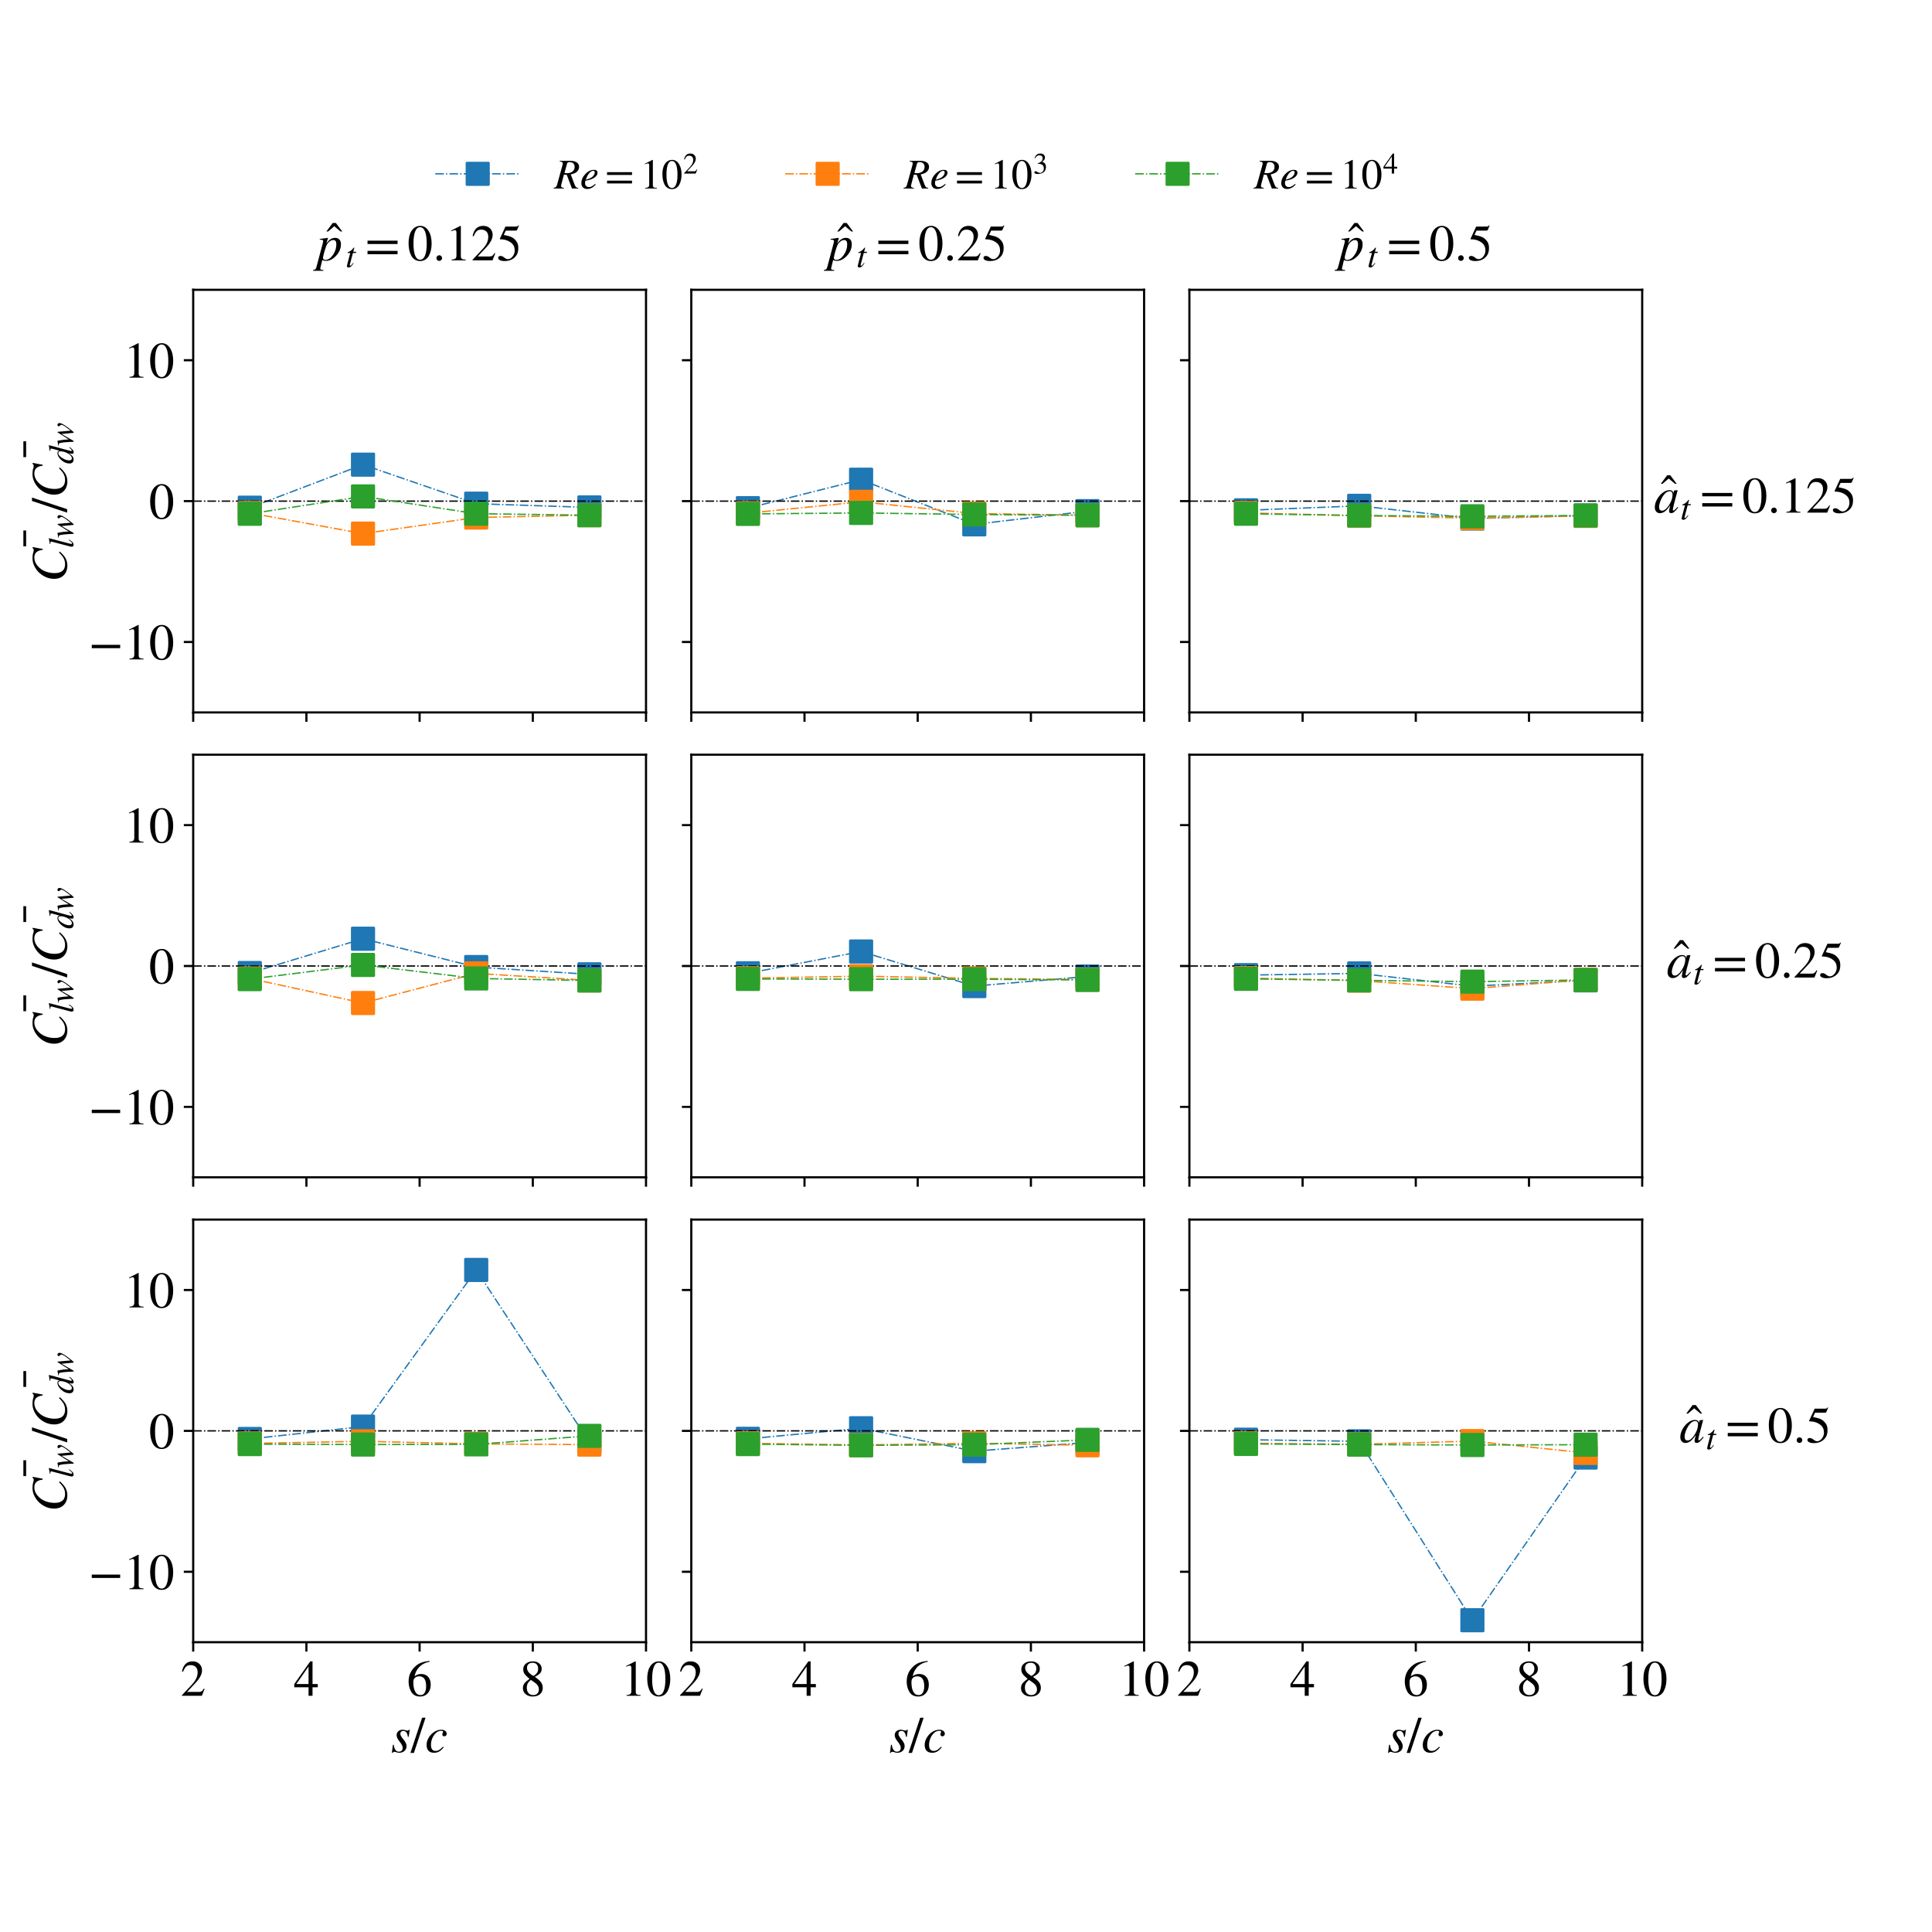 <?xml version="1.0" encoding="utf-8" standalone="no"?>
<!DOCTYPE svg PUBLIC "-//W3C//DTD SVG 1.1//EN"
  "http://www.w3.org/Graphics/SVG/1.1/DTD/svg11.dtd">
<!-- Created with matplotlib (https://matplotlib.org/) -->
<svg height="720pt" version="1.1" viewBox="0 0 720 720" width="720pt" xmlns="http://www.w3.org/2000/svg" xmlns:xlink="http://www.w3.org/1999/xlink">
 <defs>
  <style type="text/css">
*{stroke-linecap:butt;stroke-linejoin:round;}
  </style>
 </defs>
 <g id="figure_1">
  <g id="patch_1">
   <path d="M 0 720 
L 720 720 
L 720 0 
L 0 0 
z
" style="fill:#ffffff;"/>
  </g>
  <g id="axes_1">
   <g id="patch_2">
    <path d="M 72 265.5 
L 240.75 265.5 
L 240.75 108 
L 72 108 
z
" style="fill:#ffffff;"/>
   </g>
   <g id="matplotlib.axis_1">
    <g id="xtick_1">
     <g id="line2d_1">
      <defs>
       <path d="M 0 0 
L 0 3.5 
" id="m45f7f03a71" style="stroke:#000000;stroke-width:0.8;"/>
      </defs>
      <g>
       <use style="stroke:#000000;stroke-width:0.8;" x="72" xlink:href="#m45f7f03a71" y="265.5"/>
      </g>
     </g>
    </g>
    <g id="xtick_2">
     <g id="line2d_2">
      <g>
       <use style="stroke:#000000;stroke-width:0.8;" x="114.188" xlink:href="#m45f7f03a71" y="265.5"/>
      </g>
     </g>
    </g>
    <g id="xtick_3">
     <g id="line2d_3">
      <g>
       <use style="stroke:#000000;stroke-width:0.8;" x="156.375" xlink:href="#m45f7f03a71" y="265.5"/>
      </g>
     </g>
    </g>
    <g id="xtick_4">
     <g id="line2d_4">
      <g>
       <use style="stroke:#000000;stroke-width:0.8;" x="198.562" xlink:href="#m45f7f03a71" y="265.5"/>
      </g>
     </g>
    </g>
    <g id="xtick_5">
     <g id="line2d_5">
      <g>
       <use style="stroke:#000000;stroke-width:0.8;" x="240.75" xlink:href="#m45f7f03a71" y="265.5"/>
      </g>
     </g>
    </g>
   </g>
   <g id="matplotlib.axis_2">
    <g id="ytick_1">
     <g id="line2d_6">
      <defs>
       <path d="M 0 0 
L -3.5 0 
" id="m927bef463f" style="stroke:#000000;stroke-width:0.8;"/>
      </defs>
      <g>
       <use style="stroke:#000000;stroke-width:0.8;" x="72" xlink:href="#m927bef463f" y="239.25"/>
      </g>
     </g>
     <g id="text_1">
      <!-- −10 -->
      <defs>
       <path d="M 62.094 22 
L 6.406 22 
L 6.406 28.594 
L 62.094 28.594 
z
" id="STIXGeneral-Regular-8722"/>
       <path d="M 39.406 0 
L 11.797 0 
L 11.797 1.5 
Q 17.297 1.797 19.297 3.547 
Q 21.297 5.297 21.297 9.5 
L 21.297 54.406 
Q 21.297 59.297 18.297 59.297 
Q 16.906 59.297 13.797 58.094 
L 11.094 57.094 
L 11.094 58.5 
L 29 67.594 
L 29.906 67.297 
L 29.906 7.594 
Q 29.906 4.297 31.906 2.891 
Q 33.906 1.5 39.406 1.5 
z
" id="STIXGeneral-Regular-49"/>
       <path d="M 47.594 33 
Q 47.594 26.297 46.297 20.344 
Q 45 14.406 42.453 9.406 
Q 39.906 4.406 35.406 1.5 
Q 30.906 -1.406 25 -1.406 
Q 18.906 -1.406 14.297 1.688 
Q 9.703 4.797 7.203 10 
Q 4.703 15.203 3.547 21.094 
Q 2.406 27 2.406 33.594 
Q 2.406 42.906 4.703 50.344 
Q 7 57.797 12.344 62.688 
Q 17.703 67.594 25.406 67.594 
Q 35.203 67.594 41.391 58 
Q 47.594 48.406 47.594 33 
z
M 38 32.5 
Q 38 48.297 34.641 56.641 
Q 31.297 65 24.797 65 
Q 18.594 65 15.297 56.594 
Q 12 48.203 12 32.906 
Q 12 17.5 15.297 9.344 
Q 18.594 1.203 25 1.203 
Q 31.297 1.203 34.641 9.344 
Q 38 17.5 38 32.5 
z
" id="STIXGeneral-Regular-48"/>
      </defs>
      <g transform="translate(32.985 245.738)scale(0.19 -0.19)">
       <use xlink:href="#STIXGeneral-Regular-8722"/>
       <use x="68.5" xlink:href="#STIXGeneral-Regular-49"/>
       <use x="118.5" xlink:href="#STIXGeneral-Regular-48"/>
      </g>
     </g>
    </g>
    <g id="ytick_2">
     <g id="line2d_7">
      <g>
       <use style="stroke:#000000;stroke-width:0.8;" x="72" xlink:href="#m927bef463f" y="186.75"/>
      </g>
     </g>
     <g id="text_2">
      <!-- 0 -->
      <g transform="translate(55.5 193.238)scale(0.19 -0.19)">
       <use xlink:href="#STIXGeneral-Regular-48"/>
      </g>
     </g>
    </g>
    <g id="ytick_3">
     <g id="line2d_8">
      <g>
       <use style="stroke:#000000;stroke-width:0.8;" x="72" xlink:href="#m927bef463f" y="134.25"/>
      </g>
     </g>
     <g id="text_3">
      <!-- 10 -->
      <g transform="translate(46 140.738)scale(0.19 -0.19)">
       <use xlink:href="#STIXGeneral-Regular-49"/>
       <use x="50" xlink:href="#STIXGeneral-Regular-48"/>
      </g>
     </g>
    </g>
    <g id="text_4">
     <!-- $\bar{C_{lw}}/\bar{C_{dw}}$ -->
     <defs>
      <path d="M -7.406 54.703 
L -38.5 54.703 
L -38.5 60.094 
L -7.406 60.094 
z
" id="STIXGeneral-Regular-772"/>
      <path d="M 68.906 66.406 
L 65.203 46.406 
L 63.406 46.703 
Q 61.594 63 48.5 63 
Q 37.594 63 28.594 53.297 
Q 23.297 47.703 20.547 39.703 
Q 17.797 31.703 17.797 23.203 
Q 17.797 2.703 35.297 2.703 
Q 41.5 2.703 46.641 5.297 
Q 51.797 7.906 58.203 14.594 
L 60 13.094 
Q 53.297 5.203 46.844 1.703 
Q 40.406 -1.797 32.703 -1.797 
Q 21 -1.797 13.797 5.141 
Q 6.594 12.094 6.594 24.297 
Q 6.594 34.594 11.688 43.938 
Q 16.797 53.297 25.297 59.297 
Q 35.5 66.594 47.203 66.594 
Q 54.094 66.594 58.906 64.906 
Q 60.906 64.203 63 64.203 
Q 65.703 64.203 66.797 66.406 
z
" id="STIXGeneral-Italic-67"/>
      <path d="M 27.906 67.797 
L 12.594 9.297 
Q 11.797 6.406 11.797 5 
Q 11.797 3.203 13.5 3.203 
Q 16.203 3.203 20.203 8.906 
L 22.703 12.406 
L 24.094 11.406 
Q 19.594 4.297 16.344 1.594 
Q 13.094 -1.094 9 -1.094 
Q 4.094 -1.094 4.094 4.5 
Q 4.094 6.203 4.5 7.5 
L 18.203 59.906 
Q 18.5 60.906 18.5 61.797 
Q 18.5 64 13.594 64 
L 11.797 64 
L 11.797 65.594 
Q 18.797 66.406 27.297 68.297 
z
" id="STIXGeneral-Italic-108"/>
      <path d="M 40.297 42.594 
L 43.5 7.406 
Q 53.406 19.703 56.703 24.953 
Q 60 30.203 60 33.406 
Q 60 34.797 57.797 36.906 
Q 55.703 38.906 55.703 41 
Q 55.703 42.203 56.844 43.141 
Q 58 44.094 59.594 44.094 
Q 61.797 44.094 63.297 42.5 
Q 64.797 40.906 64.797 38.5 
Q 64.797 29.406 43.594 3.594 
L 42.703 2.5 
Q 39.203 -1.797 38.203 -1.797 
Q 37.406 -1.797 37.094 1.703 
L 34.203 32.703 
L 25.297 17.5 
Q 23 13.703 19.797 7.594 
Q 14.906 -1.797 13.406 -1.797 
Q 12.703 -1.797 12.5 -0.891 
Q 12.297 0 12.094 2.906 
L 11.703 12 
Q 10.906 28.406 9 36.203 
Q 8.297 38.906 7.438 39.656 
Q 6.594 40.406 4.297 40.406 
L 1.5 40.406 
L 1.5 41.703 
Q 9.406 43 11 43.406 
Q 11.5 43.5 12.141 43.703 
Q 12.797 43.906 13.188 44 
Q 13.594 44.094 13.906 44.094 
Q 14.703 44.094 15 43.594 
Q 15.297 43.094 15.797 40.703 
Q 18.297 28.703 19 12.594 
L 38.203 43 
Q 38.797 44 39.5 44 
Q 40.297 44 40.297 42.594 
z
" id="STIXGeneral-Italic-119"/>
      <path d="M 28.703 67.594 
L 5.906 -1.406 
L -0.906 -1.406 
L 22 67.594 
z
" id="STIXGeneral-Regular-47"/>
      <path d="M 52.094 68.297 
L 52.703 67.703 
L 48.797 52.5 
L 42.797 30.594 
Q 36.297 6.703 36.297 6 
Q 36.297 4 38.094 4 
Q 39.406 4 40.844 5.25 
Q 42.297 6.5 46.297 11.094 
L 47.5 10.094 
Q 39.797 -1.297 32.797 -1.297 
Q 30.906 -1.297 29.797 -0.094 
Q 28.703 1.094 28.703 3.203 
Q 28.703 6.203 30 12.094 
Q 25.703 4.797 21.547 1.844 
Q 17.406 -1.094 12.203 -1.094 
Q 7.203 -1.094 4.344 1.953 
Q 1.5 5 1.5 10.594 
Q 1.5 22.5 11.141 33.297 
Q 20.797 44.094 30.703 44.094 
Q 33.797 44.094 35.25 42.688 
Q 36.703 41.297 37.203 38.297 
L 37.297 38.297 
L 41.797 54.594 
Q 43.203 59.5 43.203 61.703 
Q 43.203 63.297 42.094 63.688 
Q 41 64.094 36.797 64.297 
L 36.797 66 
Q 44.5 66.703 52.094 68.297 
z
M 35.594 36.094 
Q 35.594 38.703 34.141 40.25 
Q 32.703 41.797 30.906 41.797 
Q 26.203 41.797 21.797 37.203 
Q 16.797 31.906 13.5 24.547 
Q 10.203 17.203 10.203 11 
Q 10.203 7.594 11.75 5.641 
Q 13.297 3.703 16 3.703 
Q 20.5 3.703 25.094 8.594 
Q 29.703 13.5 32.641 21.094 
Q 35.594 28.703 35.594 36.094 
z
" id="STIXGeneral-Italic-100"/>
     </defs>
     <g transform="translate(24.861 216.96)rotate(-90)scale(0.19 -0.19)">
      <use transform="translate(108.815 24.906)" xlink:href="#STIXGeneral-Regular-772"/>
      <use transform="translate(0 0.516)" xlink:href="#STIXGeneral-Italic-67"/>
      <use transform="translate(66.7 -12.713)scale(0.7)" xlink:href="#STIXGeneral-Italic-108"/>
      <use transform="translate(86.16 -12.713)scale(0.7)" xlink:href="#STIXGeneral-Italic-119"/>
      <use transform="translate(137.259 0.516)" xlink:href="#STIXGeneral-Regular-47"/>
      <use transform="translate(283.759 24.906)" xlink:href="#STIXGeneral-Regular-772"/>
      <use transform="translate(165.059 0.516)" xlink:href="#STIXGeneral-Italic-67"/>
      <use transform="translate(231.759 -12.713)scale(0.7)" xlink:href="#STIXGeneral-Italic-100"/>
      <use transform="translate(266.759 -12.713)scale(0.7)" xlink:href="#STIXGeneral-Italic-119"/>
     </g>
    </g>
   </g>
   <g id="line2d_9">
    <path clip-path="url(#pb59cf53975)" d="M 93.094 189.203 
L 135.281 173.166 
L 177.469 187.706 
L 219.656 189.101 
" style="fill:none;stroke:#1f77b4;stroke-dasharray:3.2,0.8,0.5,0.8;stroke-dashoffset:0;stroke-width:0.5;"/>
    <defs>
     <path d="M -4 4 
L 4 4 
L 4 -4 
L -4 -4 
z
" id="mc08d6cfa6d" style="stroke:#1f77b4;stroke-linejoin:miter;"/>
    </defs>
    <g clip-path="url(#pb59cf53975)">
     <use style="fill:#1f77b4;stroke:#1f77b4;stroke-linejoin:miter;" x="93.094" xlink:href="#mc08d6cfa6d" y="189.203"/>
     <use style="fill:#1f77b4;stroke:#1f77b4;stroke-linejoin:miter;" x="135.281" xlink:href="#mc08d6cfa6d" y="173.166"/>
     <use style="fill:#1f77b4;stroke:#1f77b4;stroke-linejoin:miter;" x="177.469" xlink:href="#mc08d6cfa6d" y="187.706"/>
     <use style="fill:#1f77b4;stroke:#1f77b4;stroke-linejoin:miter;" x="219.656" xlink:href="#mc08d6cfa6d" y="189.101"/>
    </g>
   </g>
   <g id="line2d_10">
    <path clip-path="url(#pb59cf53975)" d="M 72 186.75 
L 240.75 186.75 
" style="fill:none;stroke:#000000;stroke-dasharray:3.2,0.8,0.5,0.8;stroke-dashoffset:0;stroke-width:0.5;"/>
   </g>
   <g id="line2d_11">
    <path clip-path="url(#pb59cf53975)" d="M 93.094 191.166 
L 135.281 198.863 
L 177.469 192.868 
L 219.656 191.975 
" style="fill:none;stroke:#ff7f0e;stroke-dasharray:3.2,0.8,0.5,0.8;stroke-dashoffset:0;stroke-width:0.5;"/>
    <defs>
     <path d="M -4 4 
L 4 4 
L 4 -4 
L -4 -4 
z
" id="mb18bfe58ea" style="stroke:#ff7f0e;stroke-linejoin:miter;"/>
    </defs>
    <g clip-path="url(#pb59cf53975)">
     <use style="fill:#ff7f0e;stroke:#ff7f0e;stroke-linejoin:miter;" x="93.094" xlink:href="#mb18bfe58ea" y="191.166"/>
     <use style="fill:#ff7f0e;stroke:#ff7f0e;stroke-linejoin:miter;" x="135.281" xlink:href="#mb18bfe58ea" y="198.863"/>
     <use style="fill:#ff7f0e;stroke:#ff7f0e;stroke-linejoin:miter;" x="177.469" xlink:href="#mb18bfe58ea" y="192.868"/>
     <use style="fill:#ff7f0e;stroke:#ff7f0e;stroke-linejoin:miter;" x="219.656" xlink:href="#mb18bfe58ea" y="191.975"/>
    </g>
   </g>
   <g id="line2d_12">
    <path clip-path="url(#pb59cf53975)" d="M 93.094 191.471 
L 135.281 185.002 
L 177.469 191.431 
L 219.656 192.018 
" style="fill:none;stroke:#2ca02c;stroke-dasharray:3.2,0.8,0.5,0.8;stroke-dashoffset:0;stroke-width:0.5;"/>
    <defs>
     <path d="M -4 4 
L 4 4 
L 4 -4 
L -4 -4 
z
" id="m3fb74858b2" style="stroke:#2ca02c;stroke-linejoin:miter;"/>
    </defs>
    <g clip-path="url(#pb59cf53975)">
     <use style="fill:#2ca02c;stroke:#2ca02c;stroke-linejoin:miter;" x="93.094" xlink:href="#m3fb74858b2" y="191.471"/>
     <use style="fill:#2ca02c;stroke:#2ca02c;stroke-linejoin:miter;" x="135.281" xlink:href="#m3fb74858b2" y="185.002"/>
     <use style="fill:#2ca02c;stroke:#2ca02c;stroke-linejoin:miter;" x="177.469" xlink:href="#m3fb74858b2" y="191.431"/>
     <use style="fill:#2ca02c;stroke:#2ca02c;stroke-linejoin:miter;" x="219.656" xlink:href="#m3fb74858b2" y="192.018"/>
    </g>
   </g>
   <g id="patch_3">
    <path d="M 72 265.5 
L 72 108 
" style="fill:none;stroke:#000000;stroke-linecap:square;stroke-linejoin:miter;stroke-width:0.8;"/>
   </g>
   <g id="patch_4">
    <path d="M 240.75 265.5 
L 240.75 108 
" style="fill:none;stroke:#000000;stroke-linecap:square;stroke-linejoin:miter;stroke-width:0.8;"/>
   </g>
   <g id="patch_5">
    <path d="M 72 265.5 
L 240.75 265.5 
" style="fill:none;stroke:#000000;stroke-linecap:square;stroke-linejoin:miter;stroke-width:0.8;"/>
   </g>
   <g id="patch_6">
    <path d="M 72 108 
L 240.75 108 
" style="fill:none;stroke:#000000;stroke-linecap:square;stroke-linejoin:miter;stroke-width:0.8;"/>
   </g>
   <g id="text_5">
    <!-- $\^p_t = 0.125$ -->
    <defs>
     <path d="M -7.5 50.703 
L -10.906 50.703 
L -23.094 61 
L -35.203 50.703 
L -38.594 50.703 
L -26.203 67.406 
L -20 67.406 
z
" id="STIXGeneral-Regular-770"/>
     <path d="M 21.5 42.797 
L 18.594 32.797 
Q 26.094 44.094 35.703 44.094 
Q 41.203 44.094 44.203 40.797 
Q 47.203 37.5 47.203 31.594 
Q 47.203 19.297 37.844 9.094 
Q 28.5 -1.094 17.5 -1.094 
Q 13.906 -1.094 10.594 0.594 
Q 6.594 -15.906 6.594 -16 
Q 6.594 -17.594 7.938 -18.25 
Q 9.297 -18.906 12.797 -18.906 
L 12.797 -20.5 
L -7.5 -20.5 
L -7.5 -18.906 
Q -4.297 -18.797 -2.938 -17.5 
Q -1.594 -16.203 -0.703 -12.594 
L 10.797 30.594 
Q 12.406 36.406 12.406 37.703 
Q 12.406 40.406 8 40.406 
L 5.797 40.406 
L 5.594 41.906 
L 21.203 44.094 
Q 21.703 44.094 21.703 43.703 
Q 21.594 43.203 21.5 42.797 
z
M 38.203 31.297 
Q 38.203 35.703 36.75 37.75 
Q 35.297 39.797 32 39.797 
Q 28.094 39.797 24.188 36.391 
Q 20.297 33 18.5 28.406 
Q 16.297 22.703 14.141 14.891 
Q 12 7.094 12 4.594 
Q 12 2.906 13.344 1.844 
Q 14.703 0.797 16.797 0.797 
Q 24.594 0.797 31.297 10.297 
Q 38.203 19.906 38.203 31.297 
z
" id="STIXGeneral-Italic-112"/>
     <path d="M 29.594 42.797 
L 29.094 39.594 
L 20.703 39.594 
L 12 6.797 
Q 11.797 6 11.797 5.406 
Q 11.797 3.797 13.297 3.797 
Q 14.5 3.797 16.094 5.344 
Q 17.703 6.906 21.406 11.703 
L 22.703 11 
Q 18.094 4 15.141 1.453 
Q 12.203 -1.094 8.406 -1.094 
Q 3.797 -1.094 3.797 2.594 
Q 3.797 3.594 5.406 10 
L 13.203 39.594 
L 5.703 39.594 
L 5.594 40.203 
Q 5.594 42 8.906 42.703 
Q 11.406 43.297 15.5 46.547 
Q 19.594 49.797 22.203 53.703 
Q 22.797 54.594 23.594 54.594 
Q 24.5 54.594 24.5 53.797 
Q 24.5 53.297 24.406 53.094 
L 21.594 42.797 
z
" id="STIXGeneral-Italic-116"/>
     <path d="M 63.703 32 
L 4.797 32 
L 4.797 38.594 
L 63.703 38.594 
z
M 63.703 12 
L 4.797 12 
L 4.797 18.594 
L 63.703 18.594 
z
" id="STIXGeneral-Regular-61"/>
     <path d="M 18.094 4.297 
Q 18.094 2.094 16.438 0.5 
Q 14.797 -1.094 12.5 -1.094 
Q 10.203 -1.094 8.594 0.5 
Q 7 2.094 7 4.391 
Q 7 6.703 8.641 8.344 
Q 10.297 10 12.594 10 
Q 14.797 10 16.438 8.297 
Q 18.094 6.594 18.094 4.297 
z
" id="STIXGeneral-Regular-46"/>
     <path d="M 47.406 13.703 
L 42 0 
L 2.906 0 
L 2.906 1.203 
L 20.703 20.094 
Q 27.703 27.406 30.703 33.5 
Q 33.703 39.594 33.703 46.094 
Q 33.703 52.797 30 56.5 
Q 26.297 60.203 19.797 60.203 
Q 14.406 60.203 11.25 57.391 
Q 8.094 54.594 5.094 47.203 
L 3 47.703 
Q 4.703 57 9.844 62.297 
Q 15 67.594 23.797 67.594 
Q 32.094 67.594 37.188 62.594 
Q 42.297 57.594 42.297 50 
Q 42.297 38.703 29.5 25.203 
L 13 7.594 
L 36.406 7.594 
Q 39.703 7.594 41.641 8.891 
Q 43.594 10.203 46 14.297 
z
" id="STIXGeneral-Regular-50"/>
     <path d="M 43.797 68.094 
L 40.203 59.594 
Q 39.594 58.297 37.5 58.297 
L 18.094 58.297 
L 14.094 49.797 
Q 25.094 47.703 30 45.25 
Q 34.906 42.797 39.094 37 
Q 42.594 32.203 42.594 24.297 
Q 42.594 17.094 40.25 12.188 
Q 37.906 7.297 32.797 3.5 
Q 26 -1.406 15.797 -1.406 
Q 10.094 -1.406 6.594 0.297 
Q 3.094 2 3.094 4.797 
Q 3.094 8.594 7.594 8.594 
Q 11.203 8.594 15 5.5 
Q 18.906 2.297 22.094 2.297 
Q 27.297 2.297 31.438 7.5 
Q 35.594 12.703 35.594 19.203 
Q 35.594 28.797 28.906 34.203 
Q 20.203 41.203 7.594 41.203 
Q 6.406 41.203 6.406 42 
L 6.5 42.5 
L 17.406 66.203 
L 38.094 66.203 
Q 39.797 66.203 40.75 66.703 
Q 41.703 67.203 42.906 68.797 
z
" id="STIXGeneral-Regular-53"/>
    </defs>
    <g transform="translate(118.09 97.151)scale(0.19 -0.19)">
     <use transform="translate(57.266 6.594)" xlink:href="#STIXGeneral-Regular-770"/>
     <use transform="translate(0 0.703)" xlink:href="#STIXGeneral-Italic-112"/>
     <use transform="translate(56.231 -12.525)scale(0.7)" xlink:href="#STIXGeneral-Italic-116"/>
     <use transform="translate(94.54 0.703)" xlink:href="#STIXGeneral-Regular-61"/>
     <use transform="translate(177.48 0.703)" xlink:href="#STIXGeneral-Regular-48"/>
     <use transform="translate(227.48 0.703)" xlink:href="#STIXGeneral-Regular-46"/>
     <use transform="translate(252.48 0.703)" xlink:href="#STIXGeneral-Regular-49"/>
     <use transform="translate(302.48 0.703)" xlink:href="#STIXGeneral-Regular-50"/>
     <use transform="translate(352.48 0.703)" xlink:href="#STIXGeneral-Regular-53"/>
    </g>
   </g>
  </g>
  <g id="axes_2">
   <g id="patch_7">
    <path d="M 257.625 265.5 
L 426.375 265.5 
L 426.375 108 
L 257.625 108 
z
" style="fill:#ffffff;"/>
   </g>
   <g id="matplotlib.axis_3">
    <g id="xtick_6">
     <g id="line2d_13">
      <g>
       <use style="stroke:#000000;stroke-width:0.8;" x="257.625" xlink:href="#m45f7f03a71" y="265.5"/>
      </g>
     </g>
    </g>
    <g id="xtick_7">
     <g id="line2d_14">
      <g>
       <use style="stroke:#000000;stroke-width:0.8;" x="299.812" xlink:href="#m45f7f03a71" y="265.5"/>
      </g>
     </g>
    </g>
    <g id="xtick_8">
     <g id="line2d_15">
      <g>
       <use style="stroke:#000000;stroke-width:0.8;" x="342" xlink:href="#m45f7f03a71" y="265.5"/>
      </g>
     </g>
    </g>
    <g id="xtick_9">
     <g id="line2d_16">
      <g>
       <use style="stroke:#000000;stroke-width:0.8;" x="384.188" xlink:href="#m45f7f03a71" y="265.5"/>
      </g>
     </g>
    </g>
    <g id="xtick_10">
     <g id="line2d_17">
      <g>
       <use style="stroke:#000000;stroke-width:0.8;" x="426.375" xlink:href="#m45f7f03a71" y="265.5"/>
      </g>
     </g>
    </g>
   </g>
   <g id="matplotlib.axis_4">
    <g id="ytick_4">
     <g id="line2d_18">
      <g>
       <use style="stroke:#000000;stroke-width:0.8;" x="257.625" xlink:href="#m927bef463f" y="239.25"/>
      </g>
     </g>
    </g>
    <g id="ytick_5">
     <g id="line2d_19">
      <g>
       <use style="stroke:#000000;stroke-width:0.8;" x="257.625" xlink:href="#m927bef463f" y="186.75"/>
      </g>
     </g>
    </g>
    <g id="ytick_6">
     <g id="line2d_20">
      <g>
       <use style="stroke:#000000;stroke-width:0.8;" x="257.625" xlink:href="#m927bef463f" y="134.25"/>
      </g>
     </g>
    </g>
   </g>
   <g id="line2d_21">
    <path clip-path="url(#pab3d728e3e)" d="M 278.719 189.369 
L 320.906 178.769 
L 363.094 195.405 
L 405.281 190.494 
" style="fill:none;stroke:#1f77b4;stroke-dasharray:3.2,0.8,0.5,0.8;stroke-dashoffset:0;stroke-width:0.5;"/>
    <g clip-path="url(#pab3d728e3e)">
     <use style="fill:#1f77b4;stroke:#1f77b4;stroke-linejoin:miter;" x="278.719" xlink:href="#mc08d6cfa6d" y="189.369"/>
     <use style="fill:#1f77b4;stroke:#1f77b4;stroke-linejoin:miter;" x="320.906" xlink:href="#mc08d6cfa6d" y="178.769"/>
     <use style="fill:#1f77b4;stroke:#1f77b4;stroke-linejoin:miter;" x="363.094" xlink:href="#mc08d6cfa6d" y="195.405"/>
     <use style="fill:#1f77b4;stroke:#1f77b4;stroke-linejoin:miter;" x="405.281" xlink:href="#mc08d6cfa6d" y="190.494"/>
    </g>
   </g>
   <g id="line2d_22">
    <path clip-path="url(#pab3d728e3e)" d="M 257.625 186.75 
L 426.375 186.75 
" style="fill:none;stroke:#000000;stroke-dasharray:3.2,0.8,0.5,0.8;stroke-dashoffset:0;stroke-width:0.5;"/>
   </g>
   <g id="line2d_23">
    <path clip-path="url(#pab3d728e3e)" d="M 278.719 191.235 
L 320.906 187.012 
L 363.094 191.366 
L 405.281 192.003 
" style="fill:none;stroke:#ff7f0e;stroke-dasharray:3.2,0.8,0.5,0.8;stroke-dashoffset:0;stroke-width:0.5;"/>
    <g clip-path="url(#pab3d728e3e)">
     <use style="fill:#ff7f0e;stroke:#ff7f0e;stroke-linejoin:miter;" x="278.719" xlink:href="#mb18bfe58ea" y="191.235"/>
     <use style="fill:#ff7f0e;stroke:#ff7f0e;stroke-linejoin:miter;" x="320.906" xlink:href="#mb18bfe58ea" y="187.012"/>
     <use style="fill:#ff7f0e;stroke:#ff7f0e;stroke-linejoin:miter;" x="363.094" xlink:href="#mb18bfe58ea" y="191.366"/>
     <use style="fill:#ff7f0e;stroke:#ff7f0e;stroke-linejoin:miter;" x="405.281" xlink:href="#mb18bfe58ea" y="192.003"/>
    </g>
   </g>
   <g id="line2d_24">
    <path clip-path="url(#pab3d728e3e)" d="M 278.719 191.521 
L 320.906 191.155 
L 363.094 191.744 
L 405.281 192.049 
" style="fill:none;stroke:#2ca02c;stroke-dasharray:3.2,0.8,0.5,0.8;stroke-dashoffset:0;stroke-width:0.5;"/>
    <g clip-path="url(#pab3d728e3e)">
     <use style="fill:#2ca02c;stroke:#2ca02c;stroke-linejoin:miter;" x="278.719" xlink:href="#m3fb74858b2" y="191.521"/>
     <use style="fill:#2ca02c;stroke:#2ca02c;stroke-linejoin:miter;" x="320.906" xlink:href="#m3fb74858b2" y="191.155"/>
     <use style="fill:#2ca02c;stroke:#2ca02c;stroke-linejoin:miter;" x="363.094" xlink:href="#m3fb74858b2" y="191.744"/>
     <use style="fill:#2ca02c;stroke:#2ca02c;stroke-linejoin:miter;" x="405.281" xlink:href="#m3fb74858b2" y="192.049"/>
    </g>
   </g>
   <g id="patch_8">
    <path d="M 257.625 265.5 
L 257.625 108 
" style="fill:none;stroke:#000000;stroke-linecap:square;stroke-linejoin:miter;stroke-width:0.8;"/>
   </g>
   <g id="patch_9">
    <path d="M 426.375 265.5 
L 426.375 108 
" style="fill:none;stroke:#000000;stroke-linecap:square;stroke-linejoin:miter;stroke-width:0.8;"/>
   </g>
   <g id="patch_10">
    <path d="M 257.625 265.5 
L 426.375 265.5 
" style="fill:none;stroke:#000000;stroke-linecap:square;stroke-linejoin:miter;stroke-width:0.8;"/>
   </g>
   <g id="patch_11">
    <path d="M 257.625 108 
L 426.375 108 
" style="fill:none;stroke:#000000;stroke-linecap:square;stroke-linejoin:miter;stroke-width:0.8;"/>
   </g>
   <g id="text_6">
    <!-- $\^p_t = 0.25$ -->
    <g transform="translate(308.465 97.151)scale(0.19 -0.19)">
     <use transform="translate(57.266 6.594)" xlink:href="#STIXGeneral-Regular-770"/>
     <use transform="translate(0 0.703)" xlink:href="#STIXGeneral-Italic-112"/>
     <use transform="translate(56.231 -12.525)scale(0.7)" xlink:href="#STIXGeneral-Italic-116"/>
     <use transform="translate(94.54 0.703)" xlink:href="#STIXGeneral-Regular-61"/>
     <use transform="translate(177.48 0.703)" xlink:href="#STIXGeneral-Regular-48"/>
     <use transform="translate(227.48 0.703)" xlink:href="#STIXGeneral-Regular-46"/>
     <use transform="translate(252.48 0.703)" xlink:href="#STIXGeneral-Regular-50"/>
     <use transform="translate(302.48 0.703)" xlink:href="#STIXGeneral-Regular-53"/>
    </g>
   </g>
   <g id="legend_1">
    <g id="line2d_25">
     <path d="M 162.205 64.784 
L 193.859 64.784 
" style="fill:none;stroke:#1f77b4;stroke-dasharray:3.2,0.8,0.5,0.8;stroke-dashoffset:0;stroke-width:0.5;"/>
    </g>
    <g id="line2d_26">
     <g>
      <use style="fill:#1f77b4;stroke:#1f77b4;stroke-linejoin:miter;" x="178.032" xlink:href="#mc08d6cfa6d" y="64.784"/>
     </g>
    </g>
    <g id="text_7">
     <!-- $Re = 10^2$ -->
     <defs>
      <path d="M 13.203 65.297 
L 38.406 65.297 
Q 48.094 65.297 53.438 61.5 
Q 58.797 57.703 58.797 51.203 
Q 58.797 43.406 52.203 38.406 
Q 48.297 35.406 39.094 33.297 
L 48 9.797 
Q 49.703 5.203 51.547 3.391 
Q 53.406 1.594 56.703 1.594 
L 56.703 0 
L 42 0 
L 29.703 32.406 
L 23.094 32.906 
L 17.594 12.594 
Q 16.297 8 16.297 6.297 
Q 16.297 4 17.594 3 
Q 18.906 2 23 1.594 
L 23 0 
L -1.297 0 
L -1.297 1.594 
Q 2.703 2.094 4.344 3.797 
Q 6 5.5 7.203 10.094 
L 19.094 53.203 
Q 20.297 57.797 20.297 59.5 
Q 20.297 61.297 18.906 62.297 
Q 17.703 63.094 13.203 63.703 
z
M 30.594 59.297 
L 24.297 36.594 
Q 27.406 36.094 29.406 36.094 
Q 38.297 36.094 43.297 40.094 
Q 48.297 44.094 48.297 51.094 
Q 48.297 56.297 45.188 59.297 
Q 42.094 62.297 36.297 62.297 
Q 31.406 62.297 30.594 59.297 
z
" id="STIXGeneral-Italic-82"/>
      <path d="M 35.797 10.906 
L 37 9.703 
Q 28.203 -1.094 16.594 -1.094 
Q 10.5 -1.094 6.797 2.656 
Q 3.094 6.406 3.094 12.594 
Q 3.094 24.297 12.438 34.188 
Q 21.797 44.094 33 44.094 
Q 36.906 44.094 39.047 42.297 
Q 41.203 40.5 41.203 37.297 
Q 41.203 30.703 33.547 25.5 
Q 25.906 20.297 12.797 18.594 
Q 11.797 16.594 11.797 12.5 
Q 11.797 8.406 14.344 5.906 
Q 16.906 3.406 21.094 3.406 
Q 24.406 3.406 27.406 4.953 
Q 30.406 6.5 35.797 10.906 
z
M 15.203 25.203 
L 13.5 20.797 
Q 24.703 23.5 29.594 28.203 
Q 34.594 33 34.594 37.906 
Q 34.594 41.797 31.094 41.797 
Q 26.906 41.797 22.344 36.938 
Q 17.797 32.094 15.203 25.203 
z
" id="STIXGeneral-Italic-101"/>
     </defs>
     <g transform="translate(206.521 70.323)scale(0.158 -0.158)">
      <use transform="translate(0 0.409)" xlink:href="#STIXGeneral-Italic-82"/>
      <use transform="translate(61.1 0.409)" xlink:href="#STIXGeneral-Italic-101"/>
      <use transform="translate(119.94 0.409)" xlink:href="#STIXGeneral-Regular-61"/>
      <use transform="translate(202.88 0.409)" xlink:href="#STIXGeneral-Regular-49"/>
      <use transform="translate(252.88 0.409)" xlink:href="#STIXGeneral-Regular-48"/>
      <use transform="translate(304.423 35.684)scale(0.7)" xlink:href="#STIXGeneral-Regular-50"/>
     </g>
    </g>
    <g id="line2d_27">
     <path d="M 292.62 64.784 
L 324.274 64.784 
" style="fill:none;stroke:#ff7f0e;stroke-dasharray:3.2,0.8,0.5,0.8;stroke-dashoffset:0;stroke-width:0.5;"/>
    </g>
    <g id="line2d_28">
     <g>
      <use style="fill:#ff7f0e;stroke:#ff7f0e;stroke-linejoin:miter;" x="308.447" xlink:href="#mb18bfe58ea" y="64.784"/>
     </g>
    </g>
    <g id="text_8">
     <!-- $Re = 10^3$ -->
     <defs>
      <path d="M 6.094 51 
L 4.5 51.406 
Q 6.797 58.906 11.688 63.25 
Q 16.594 67.594 24.094 67.594 
Q 31.094 67.594 35.391 63.797 
Q 39.703 60 39.703 53.906 
Q 39.703 45.703 30.406 40.094 
Q 35.906 37.703 38.703 34.797 
Q 43.094 29.906 43.094 21.906 
Q 43.094 13.906 38.5 7.906 
Q 35.094 3.297 28.75 0.938 
Q 22.406 -1.406 15.297 -1.406 
Q 4.094 -1.406 4.094 4.297 
Q 4.094 5.906 5.297 6.906 
Q 6.5 7.906 8.203 7.906 
Q 10.703 7.906 14.297 5.297 
Q 18.703 2.203 22.906 2.203 
Q 28.406 2.203 32.156 6.641 
Q 35.906 11.094 35.906 17.5 
Q 35.906 29 25.5 32 
Q 22.406 33 15.297 33 
L 15.297 34.406 
Q 20.906 36.297 23.703 38 
Q 31.797 42.594 31.797 51.406 
Q 31.797 56.406 28.938 59 
Q 26.094 61.594 21 61.594 
Q 12 61.594 6.094 51 
z
" id="STIXGeneral-Regular-51"/>
     </defs>
     <g transform="translate(336.935 70.323)scale(0.158 -0.158)">
      <use transform="translate(0 0.409)" xlink:href="#STIXGeneral-Italic-82"/>
      <use transform="translate(61.1 0.409)" xlink:href="#STIXGeneral-Italic-101"/>
      <use transform="translate(119.94 0.409)" xlink:href="#STIXGeneral-Regular-61"/>
      <use transform="translate(202.88 0.409)" xlink:href="#STIXGeneral-Regular-49"/>
      <use transform="translate(252.88 0.409)" xlink:href="#STIXGeneral-Regular-48"/>
      <use transform="translate(304.423 35.684)scale(0.7)" xlink:href="#STIXGeneral-Regular-51"/>
     </g>
    </g>
    <g id="line2d_29">
     <path d="M 423.034 64.784 
L 454.688 64.784 
" style="fill:none;stroke:#2ca02c;stroke-dasharray:3.2,0.8,0.5,0.8;stroke-dashoffset:0;stroke-width:0.5;"/>
    </g>
    <g id="line2d_30">
     <g>
      <use style="fill:#2ca02c;stroke:#2ca02c;stroke-linejoin:miter;" x="438.861" xlink:href="#m3fb74858b2" y="64.784"/>
     </g>
    </g>
    <g id="text_9">
     <!-- $Re = 10^4$ -->
     <defs>
      <path d="M 47.297 16.703 
L 37 16.703 
L 37 0 
L 29.203 0 
L 29.203 16.703 
L 1.203 16.703 
L 1.203 23.094 
L 32.594 67.594 
L 37 67.594 
L 37 23.094 
L 47.297 23.094 
z
M 29.203 23.094 
L 29.203 57.406 
L 5.203 23.094 
z
" id="STIXGeneral-Regular-52"/>
     </defs>
     <g transform="translate(467.35 70.323)scale(0.158 -0.158)">
      <use transform="translate(0 0.409)" xlink:href="#STIXGeneral-Italic-82"/>
      <use transform="translate(61.1 0.409)" xlink:href="#STIXGeneral-Italic-101"/>
      <use transform="translate(119.94 0.409)" xlink:href="#STIXGeneral-Regular-61"/>
      <use transform="translate(202.88 0.409)" xlink:href="#STIXGeneral-Regular-49"/>
      <use transform="translate(252.88 0.409)" xlink:href="#STIXGeneral-Regular-48"/>
      <use transform="translate(304.423 35.684)scale(0.7)" xlink:href="#STIXGeneral-Regular-52"/>
     </g>
    </g>
   </g>
  </g>
  <g id="axes_3">
   <g id="patch_12">
    <path d="M 443.25 265.5 
L 612 265.5 
L 612 108 
L 443.25 108 
z
" style="fill:#ffffff;"/>
   </g>
   <g id="matplotlib.axis_5">
    <g id="xtick_11">
     <g id="line2d_31">
      <g>
       <use style="stroke:#000000;stroke-width:0.8;" x="443.25" xlink:href="#m45f7f03a71" y="265.5"/>
      </g>
     </g>
    </g>
    <g id="xtick_12">
     <g id="line2d_32">
      <g>
       <use style="stroke:#000000;stroke-width:0.8;" x="485.438" xlink:href="#m45f7f03a71" y="265.5"/>
      </g>
     </g>
    </g>
    <g id="xtick_13">
     <g id="line2d_33">
      <g>
       <use style="stroke:#000000;stroke-width:0.8;" x="527.625" xlink:href="#m45f7f03a71" y="265.5"/>
      </g>
     </g>
    </g>
    <g id="xtick_14">
     <g id="line2d_34">
      <g>
       <use style="stroke:#000000;stroke-width:0.8;" x="569.812" xlink:href="#m45f7f03a71" y="265.5"/>
      </g>
     </g>
    </g>
    <g id="xtick_15">
     <g id="line2d_35">
      <g>
       <use style="stroke:#000000;stroke-width:0.8;" x="612" xlink:href="#m45f7f03a71" y="265.5"/>
      </g>
     </g>
    </g>
   </g>
   <g id="matplotlib.axis_6">
    <g id="ytick_7">
     <g id="line2d_36">
      <g>
       <use style="stroke:#000000;stroke-width:0.8;" x="443.25" xlink:href="#m927bef463f" y="239.25"/>
      </g>
     </g>
    </g>
    <g id="ytick_8">
     <g id="line2d_37">
      <g>
       <use style="stroke:#000000;stroke-width:0.8;" x="443.25" xlink:href="#m927bef463f" y="186.75"/>
      </g>
     </g>
    </g>
    <g id="ytick_9">
     <g id="line2d_38">
      <g>
       <use style="stroke:#000000;stroke-width:0.8;" x="443.25" xlink:href="#m927bef463f" y="134.25"/>
      </g>
     </g>
    </g>
   </g>
   <g id="line2d_39">
    <path clip-path="url(#pb260aa95f5)" d="M 464.344 190.184 
L 506.531 188.514 
L 548.719 193.236 
L 590.906 192.111 
" style="fill:none;stroke:#1f77b4;stroke-dasharray:3.2,0.8,0.5,0.8;stroke-dashoffset:0;stroke-width:0.5;"/>
    <g clip-path="url(#pb260aa95f5)">
     <use style="fill:#1f77b4;stroke:#1f77b4;stroke-linejoin:miter;" x="464.344" xlink:href="#mc08d6cfa6d" y="190.184"/>
     <use style="fill:#1f77b4;stroke:#1f77b4;stroke-linejoin:miter;" x="506.531" xlink:href="#mc08d6cfa6d" y="188.514"/>
     <use style="fill:#1f77b4;stroke:#1f77b4;stroke-linejoin:miter;" x="548.719" xlink:href="#mc08d6cfa6d" y="193.236"/>
     <use style="fill:#1f77b4;stroke:#1f77b4;stroke-linejoin:miter;" x="590.906" xlink:href="#mc08d6cfa6d" y="192.111"/>
    </g>
   </g>
   <g id="line2d_40">
    <path clip-path="url(#pb260aa95f5)" d="M 443.25 186.75 
L 612 186.75 
" style="fill:none;stroke:#000000;stroke-dasharray:3.2,0.8,0.5,0.8;stroke-dashoffset:0;stroke-width:0.5;"/>
   </g>
   <g id="line2d_41">
    <path clip-path="url(#pb260aa95f5)" d="M 464.344 191.15 
L 506.531 192.187 
L 548.719 193.116 
L 590.906 192.266 
" style="fill:none;stroke:#ff7f0e;stroke-dasharray:3.2,0.8,0.5,0.8;stroke-dashoffset:0;stroke-width:0.5;"/>
    <g clip-path="url(#pb260aa95f5)">
     <use style="fill:#ff7f0e;stroke:#ff7f0e;stroke-linejoin:miter;" x="464.344" xlink:href="#mb18bfe58ea" y="191.15"/>
     <use style="fill:#ff7f0e;stroke:#ff7f0e;stroke-linejoin:miter;" x="506.531" xlink:href="#mb18bfe58ea" y="192.187"/>
     <use style="fill:#ff7f0e;stroke:#ff7f0e;stroke-linejoin:miter;" x="548.719" xlink:href="#mb18bfe58ea" y="193.116"/>
     <use style="fill:#ff7f0e;stroke:#ff7f0e;stroke-linejoin:miter;" x="590.906" xlink:href="#mb18bfe58ea" y="192.266"/>
    </g>
   </g>
   <g id="line2d_42">
    <path clip-path="url(#pb260aa95f5)" d="M 464.344 191.454 
L 506.531 192.114 
L 548.719 192.411 
L 590.906 192.105 
" style="fill:none;stroke:#2ca02c;stroke-dasharray:3.2,0.8,0.5,0.8;stroke-dashoffset:0;stroke-width:0.5;"/>
    <g clip-path="url(#pb260aa95f5)">
     <use style="fill:#2ca02c;stroke:#2ca02c;stroke-linejoin:miter;" x="464.344" xlink:href="#m3fb74858b2" y="191.454"/>
     <use style="fill:#2ca02c;stroke:#2ca02c;stroke-linejoin:miter;" x="506.531" xlink:href="#m3fb74858b2" y="192.114"/>
     <use style="fill:#2ca02c;stroke:#2ca02c;stroke-linejoin:miter;" x="548.719" xlink:href="#m3fb74858b2" y="192.411"/>
     <use style="fill:#2ca02c;stroke:#2ca02c;stroke-linejoin:miter;" x="590.906" xlink:href="#m3fb74858b2" y="192.105"/>
    </g>
   </g>
   <g id="patch_13">
    <path d="M 443.25 265.5 
L 443.25 108 
" style="fill:none;stroke:#000000;stroke-linecap:square;stroke-linejoin:miter;stroke-width:0.8;"/>
   </g>
   <g id="patch_14">
    <path d="M 612 265.5 
L 612 108 
" style="fill:none;stroke:#000000;stroke-linecap:square;stroke-linejoin:miter;stroke-width:0.8;"/>
   </g>
   <g id="patch_15">
    <path d="M 443.25 265.5 
L 612 265.5 
" style="fill:none;stroke:#000000;stroke-linecap:square;stroke-linejoin:miter;stroke-width:0.8;"/>
   </g>
   <g id="patch_16">
    <path d="M 443.25 108 
L 612 108 
" style="fill:none;stroke:#000000;stroke-linecap:square;stroke-linejoin:miter;stroke-width:0.8;"/>
   </g>
   <g id="text_10">
    <!-- $\^p_t = 0.5$ -->
    <g transform="translate(498.84 97.151)scale(0.19 -0.19)">
     <use transform="translate(57.266 6.594)" xlink:href="#STIXGeneral-Regular-770"/>
     <use transform="translate(0 0.703)" xlink:href="#STIXGeneral-Italic-112"/>
     <use transform="translate(56.231 -12.525)scale(0.7)" xlink:href="#STIXGeneral-Italic-116"/>
     <use transform="translate(94.54 0.703)" xlink:href="#STIXGeneral-Regular-61"/>
     <use transform="translate(177.48 0.703)" xlink:href="#STIXGeneral-Regular-48"/>
     <use transform="translate(227.48 0.703)" xlink:href="#STIXGeneral-Regular-46"/>
     <use transform="translate(252.48 0.703)" xlink:href="#STIXGeneral-Regular-53"/>
    </g>
   </g>
   <g id="text_11">
    <!-- $\^a_t = 0.125$ -->
    <defs>
     <path d="M 46.297 11.094 
L 47.594 10 
Q 42 3.203 39.344 1.094 
Q 36.703 -1 33.703 -1 
Q 29.703 -1 29.703 3.094 
Q 29.703 5.594 32 14.594 
Q 26.406 6.203 21.703 2.547 
Q 17 -1.094 11.703 -1.094 
Q 7.297 -1.094 4.5 1.953 
Q 1.703 5 1.703 10.5 
Q 1.703 18.094 6.047 26 
Q 10.406 33.906 17.094 39 
Q 23.797 44.094 30.297 44.094 
Q 37 44.094 38.297 38.297 
L 39.406 43.094 
L 39.703 43.406 
L 45.797 44.094 
L 46.5 43.797 
Q 46.406 43.406 45.906 41.703 
Q 37 9.297 37 5.406 
Q 37 4.094 38.406 4.094 
Q 39.906 4.094 43.594 8.203 
z
M 36.5 36.094 
Q 36.5 38.703 35 40.297 
Q 33.5 41.906 30.906 41.906 
Q 24.094 41.906 17.797 32.703 
Q 14.5 27.797 12.297 21.797 
Q 10.094 15.797 10.094 11.203 
Q 10.094 3.797 16.094 3.797 
Q 22 3.797 28.797 13.594 
Q 36.5 24.703 36.5 36.094 
z
" id="STIXGeneral-Italic-97"/>
    </defs>
    <g transform="translate(616.378 191.176)scale(0.19 -0.19)">
     <use transform="translate(52.066 6.594)" xlink:href="#STIXGeneral-Regular-770"/>
     <use transform="translate(0 0.703)" xlink:href="#STIXGeneral-Italic-97"/>
     <use transform="translate(51.643 -12.525)scale(0.7)" xlink:href="#STIXGeneral-Italic-116"/>
     <use transform="translate(89.953 0.703)" xlink:href="#STIXGeneral-Regular-61"/>
     <use transform="translate(172.893 0.703)" xlink:href="#STIXGeneral-Regular-48"/>
     <use transform="translate(222.893 0.703)" xlink:href="#STIXGeneral-Regular-46"/>
     <use transform="translate(247.893 0.703)" xlink:href="#STIXGeneral-Regular-49"/>
     <use transform="translate(297.893 0.703)" xlink:href="#STIXGeneral-Regular-50"/>
     <use transform="translate(347.893 0.703)" xlink:href="#STIXGeneral-Regular-53"/>
    </g>
   </g>
  </g>
  <g id="axes_4">
   <g id="patch_17">
    <path d="M 72 438.75 
L 240.75 438.75 
L 240.75 281.25 
L 72 281.25 
z
" style="fill:#ffffff;"/>
   </g>
   <g id="matplotlib.axis_7">
    <g id="xtick_16">
     <g id="line2d_43">
      <g>
       <use style="stroke:#000000;stroke-width:0.8;" x="72" xlink:href="#m45f7f03a71" y="438.75"/>
      </g>
     </g>
    </g>
    <g id="xtick_17">
     <g id="line2d_44">
      <g>
       <use style="stroke:#000000;stroke-width:0.8;" x="114.188" xlink:href="#m45f7f03a71" y="438.75"/>
      </g>
     </g>
    </g>
    <g id="xtick_18">
     <g id="line2d_45">
      <g>
       <use style="stroke:#000000;stroke-width:0.8;" x="156.375" xlink:href="#m45f7f03a71" y="438.75"/>
      </g>
     </g>
    </g>
    <g id="xtick_19">
     <g id="line2d_46">
      <g>
       <use style="stroke:#000000;stroke-width:0.8;" x="198.562" xlink:href="#m45f7f03a71" y="438.75"/>
      </g>
     </g>
    </g>
    <g id="xtick_20">
     <g id="line2d_47">
      <g>
       <use style="stroke:#000000;stroke-width:0.8;" x="240.75" xlink:href="#m45f7f03a71" y="438.75"/>
      </g>
     </g>
    </g>
   </g>
   <g id="matplotlib.axis_8">
    <g id="ytick_10">
     <g id="line2d_48">
      <g>
       <use style="stroke:#000000;stroke-width:0.8;" x="72" xlink:href="#m927bef463f" y="412.5"/>
      </g>
     </g>
     <g id="text_12">
      <!-- −10 -->
      <g transform="translate(32.985 418.988)scale(0.19 -0.19)">
       <use xlink:href="#STIXGeneral-Regular-8722"/>
       <use x="68.5" xlink:href="#STIXGeneral-Regular-49"/>
       <use x="118.5" xlink:href="#STIXGeneral-Regular-48"/>
      </g>
     </g>
    </g>
    <g id="ytick_11">
     <g id="line2d_49">
      <g>
       <use style="stroke:#000000;stroke-width:0.8;" x="72" xlink:href="#m927bef463f" y="360"/>
      </g>
     </g>
     <g id="text_13">
      <!-- 0 -->
      <g transform="translate(55.5 366.488)scale(0.19 -0.19)">
       <use xlink:href="#STIXGeneral-Regular-48"/>
      </g>
     </g>
    </g>
    <g id="ytick_12">
     <g id="line2d_50">
      <g>
       <use style="stroke:#000000;stroke-width:0.8;" x="72" xlink:href="#m927bef463f" y="307.5"/>
      </g>
     </g>
     <g id="text_14">
      <!-- 10 -->
      <g transform="translate(46 313.988)scale(0.19 -0.19)">
       <use xlink:href="#STIXGeneral-Regular-49"/>
       <use x="50" xlink:href="#STIXGeneral-Regular-48"/>
      </g>
     </g>
    </g>
    <g id="text_15">
     <!-- $\bar{C_{lw}}/\bar{C_{dw}}$ -->
     <g transform="translate(24.861 390.21)rotate(-90)scale(0.19 -0.19)">
      <use transform="translate(108.815 24.906)" xlink:href="#STIXGeneral-Regular-772"/>
      <use transform="translate(0 0.516)" xlink:href="#STIXGeneral-Italic-67"/>
      <use transform="translate(66.7 -12.713)scale(0.7)" xlink:href="#STIXGeneral-Italic-108"/>
      <use transform="translate(86.16 -12.713)scale(0.7)" xlink:href="#STIXGeneral-Italic-119"/>
      <use transform="translate(137.259 0.516)" xlink:href="#STIXGeneral-Regular-47"/>
      <use transform="translate(283.759 24.906)" xlink:href="#STIXGeneral-Regular-772"/>
      <use transform="translate(165.059 0.516)" xlink:href="#STIXGeneral-Italic-67"/>
      <use transform="translate(231.759 -12.713)scale(0.7)" xlink:href="#STIXGeneral-Italic-100"/>
      <use transform="translate(266.759 -12.713)scale(0.7)" xlink:href="#STIXGeneral-Italic-119"/>
     </g>
    </g>
   </g>
   <g id="line2d_51">
    <path clip-path="url(#p72436386e7)" d="M 93.094 362.608 
L 135.281 349.836 
L 177.469 360.396 
L 219.656 363.099 
" style="fill:none;stroke:#1f77b4;stroke-dasharray:3.2,0.8,0.5,0.8;stroke-dashoffset:0;stroke-width:0.5;"/>
    <g clip-path="url(#p72436386e7)">
     <use style="fill:#1f77b4;stroke:#1f77b4;stroke-linejoin:miter;" x="93.094" xlink:href="#mc08d6cfa6d" y="362.608"/>
     <use style="fill:#1f77b4;stroke:#1f77b4;stroke-linejoin:miter;" x="135.281" xlink:href="#mc08d6cfa6d" y="349.836"/>
     <use style="fill:#1f77b4;stroke:#1f77b4;stroke-linejoin:miter;" x="177.469" xlink:href="#mc08d6cfa6d" y="360.396"/>
     <use style="fill:#1f77b4;stroke:#1f77b4;stroke-linejoin:miter;" x="219.656" xlink:href="#mc08d6cfa6d" y="363.099"/>
    </g>
   </g>
   <g id="line2d_52">
    <path clip-path="url(#p72436386e7)" d="M 72 360 
L 240.75 360 
" style="fill:none;stroke:#000000;stroke-dasharray:3.2,0.8,0.5,0.8;stroke-dashoffset:0;stroke-width:0.5;"/>
   </g>
   <g id="line2d_53">
    <path clip-path="url(#p72436386e7)" d="M 93.094 364.655 
L 135.281 373.79 
L 177.469 362.751 
L 219.656 365.36 
" style="fill:none;stroke:#ff7f0e;stroke-dasharray:3.2,0.8,0.5,0.8;stroke-dashoffset:0;stroke-width:0.5;"/>
    <g clip-path="url(#p72436386e7)">
     <use style="fill:#ff7f0e;stroke:#ff7f0e;stroke-linejoin:miter;" x="93.094" xlink:href="#mb18bfe58ea" y="364.655"/>
     <use style="fill:#ff7f0e;stroke:#ff7f0e;stroke-linejoin:miter;" x="135.281" xlink:href="#mb18bfe58ea" y="373.79"/>
     <use style="fill:#ff7f0e;stroke:#ff7f0e;stroke-linejoin:miter;" x="177.469" xlink:href="#mb18bfe58ea" y="362.751"/>
     <use style="fill:#ff7f0e;stroke:#ff7f0e;stroke-linejoin:miter;" x="219.656" xlink:href="#mb18bfe58ea" y="365.36"/>
    </g>
   </g>
   <g id="line2d_54">
    <path clip-path="url(#p72436386e7)" d="M 93.094 364.882 
L 135.281 359.605 
L 177.469 364.639 
L 219.656 365.404 
" style="fill:none;stroke:#2ca02c;stroke-dasharray:3.2,0.8,0.5,0.8;stroke-dashoffset:0;stroke-width:0.5;"/>
    <g clip-path="url(#p72436386e7)">
     <use style="fill:#2ca02c;stroke:#2ca02c;stroke-linejoin:miter;" x="93.094" xlink:href="#m3fb74858b2" y="364.882"/>
     <use style="fill:#2ca02c;stroke:#2ca02c;stroke-linejoin:miter;" x="135.281" xlink:href="#m3fb74858b2" y="359.605"/>
     <use style="fill:#2ca02c;stroke:#2ca02c;stroke-linejoin:miter;" x="177.469" xlink:href="#m3fb74858b2" y="364.639"/>
     <use style="fill:#2ca02c;stroke:#2ca02c;stroke-linejoin:miter;" x="219.656" xlink:href="#m3fb74858b2" y="365.404"/>
    </g>
   </g>
   <g id="patch_18">
    <path d="M 72 438.75 
L 72 281.25 
" style="fill:none;stroke:#000000;stroke-linecap:square;stroke-linejoin:miter;stroke-width:0.8;"/>
   </g>
   <g id="patch_19">
    <path d="M 240.75 438.75 
L 240.75 281.25 
" style="fill:none;stroke:#000000;stroke-linecap:square;stroke-linejoin:miter;stroke-width:0.8;"/>
   </g>
   <g id="patch_20">
    <path d="M 72 438.75 
L 240.75 438.75 
" style="fill:none;stroke:#000000;stroke-linecap:square;stroke-linejoin:miter;stroke-width:0.8;"/>
   </g>
   <g id="patch_21">
    <path d="M 72 281.25 
L 240.75 281.25 
" style="fill:none;stroke:#000000;stroke-linecap:square;stroke-linejoin:miter;stroke-width:0.8;"/>
   </g>
  </g>
  <g id="axes_5">
   <g id="patch_22">
    <path d="M 257.625 438.75 
L 426.375 438.75 
L 426.375 281.25 
L 257.625 281.25 
z
" style="fill:#ffffff;"/>
   </g>
   <g id="matplotlib.axis_9">
    <g id="xtick_21">
     <g id="line2d_55">
      <g>
       <use style="stroke:#000000;stroke-width:0.8;" x="257.625" xlink:href="#m45f7f03a71" y="438.75"/>
      </g>
     </g>
    </g>
    <g id="xtick_22">
     <g id="line2d_56">
      <g>
       <use style="stroke:#000000;stroke-width:0.8;" x="299.812" xlink:href="#m45f7f03a71" y="438.75"/>
      </g>
     </g>
    </g>
    <g id="xtick_23">
     <g id="line2d_57">
      <g>
       <use style="stroke:#000000;stroke-width:0.8;" x="342" xlink:href="#m45f7f03a71" y="438.75"/>
      </g>
     </g>
    </g>
    <g id="xtick_24">
     <g id="line2d_58">
      <g>
       <use style="stroke:#000000;stroke-width:0.8;" x="384.188" xlink:href="#m45f7f03a71" y="438.75"/>
      </g>
     </g>
    </g>
    <g id="xtick_25">
     <g id="line2d_59">
      <g>
       <use style="stroke:#000000;stroke-width:0.8;" x="426.375" xlink:href="#m45f7f03a71" y="438.75"/>
      </g>
     </g>
    </g>
   </g>
   <g id="matplotlib.axis_10">
    <g id="ytick_13">
     <g id="line2d_60">
      <g>
       <use style="stroke:#000000;stroke-width:0.8;" x="257.625" xlink:href="#m927bef463f" y="412.5"/>
      </g>
     </g>
    </g>
    <g id="ytick_14">
     <g id="line2d_61">
      <g>
       <use style="stroke:#000000;stroke-width:0.8;" x="257.625" xlink:href="#m927bef463f" y="360"/>
      </g>
     </g>
    </g>
    <g id="ytick_15">
     <g id="line2d_62">
      <g>
       <use style="stroke:#000000;stroke-width:0.8;" x="257.625" xlink:href="#m927bef463f" y="307.5"/>
      </g>
     </g>
    </g>
   </g>
   <g id="line2d_63">
    <path clip-path="url(#pb68b9c78ad)" d="M 278.719 362.709 
L 320.906 354.601 
L 363.094 367.484 
L 405.281 363.915 
" style="fill:none;stroke:#1f77b4;stroke-dasharray:3.2,0.8,0.5,0.8;stroke-dashoffset:0;stroke-width:0.5;"/>
    <g clip-path="url(#pb68b9c78ad)">
     <use style="fill:#1f77b4;stroke:#1f77b4;stroke-linejoin:miter;" x="278.719" xlink:href="#mc08d6cfa6d" y="362.709"/>
     <use style="fill:#1f77b4;stroke:#1f77b4;stroke-linejoin:miter;" x="320.906" xlink:href="#mc08d6cfa6d" y="354.601"/>
     <use style="fill:#1f77b4;stroke:#1f77b4;stroke-linejoin:miter;" x="363.094" xlink:href="#mc08d6cfa6d" y="367.484"/>
     <use style="fill:#1f77b4;stroke:#1f77b4;stroke-linejoin:miter;" x="405.281" xlink:href="#mc08d6cfa6d" y="363.915"/>
    </g>
   </g>
   <g id="line2d_64">
    <path clip-path="url(#pb68b9c78ad)" d="M 257.625 360 
L 426.375 360 
" style="fill:none;stroke:#000000;stroke-dasharray:3.2,0.8,0.5,0.8;stroke-dashoffset:0;stroke-width:0.5;"/>
   </g>
   <g id="line2d_65">
    <path clip-path="url(#pb68b9c78ad)" d="M 278.719 364.536 
L 320.906 363.794 
L 363.094 364.608 
L 405.281 365.071 
" style="fill:none;stroke:#ff7f0e;stroke-dasharray:3.2,0.8,0.5,0.8;stroke-dashoffset:0;stroke-width:0.5;"/>
    <g clip-path="url(#pb68b9c78ad)">
     <use style="fill:#ff7f0e;stroke:#ff7f0e;stroke-linejoin:miter;" x="278.719" xlink:href="#mb18bfe58ea" y="364.536"/>
     <use style="fill:#ff7f0e;stroke:#ff7f0e;stroke-linejoin:miter;" x="320.906" xlink:href="#mb18bfe58ea" y="363.794"/>
     <use style="fill:#ff7f0e;stroke:#ff7f0e;stroke-linejoin:miter;" x="363.094" xlink:href="#mb18bfe58ea" y="364.608"/>
     <use style="fill:#ff7f0e;stroke:#ff7f0e;stroke-linejoin:miter;" x="405.281" xlink:href="#mb18bfe58ea" y="365.071"/>
    </g>
   </g>
   <g id="line2d_66">
    <path clip-path="url(#pb68b9c78ad)" d="M 278.719 364.818 
L 320.906 364.911 
L 363.094 364.916 
L 405.281 365.198 
" style="fill:none;stroke:#2ca02c;stroke-dasharray:3.2,0.8,0.5,0.8;stroke-dashoffset:0;stroke-width:0.5;"/>
    <g clip-path="url(#pb68b9c78ad)">
     <use style="fill:#2ca02c;stroke:#2ca02c;stroke-linejoin:miter;" x="278.719" xlink:href="#m3fb74858b2" y="364.818"/>
     <use style="fill:#2ca02c;stroke:#2ca02c;stroke-linejoin:miter;" x="320.906" xlink:href="#m3fb74858b2" y="364.911"/>
     <use style="fill:#2ca02c;stroke:#2ca02c;stroke-linejoin:miter;" x="363.094" xlink:href="#m3fb74858b2" y="364.916"/>
     <use style="fill:#2ca02c;stroke:#2ca02c;stroke-linejoin:miter;" x="405.281" xlink:href="#m3fb74858b2" y="365.198"/>
    </g>
   </g>
   <g id="patch_23">
    <path d="M 257.625 438.75 
L 257.625 281.25 
" style="fill:none;stroke:#000000;stroke-linecap:square;stroke-linejoin:miter;stroke-width:0.8;"/>
   </g>
   <g id="patch_24">
    <path d="M 426.375 438.75 
L 426.375 281.25 
" style="fill:none;stroke:#000000;stroke-linecap:square;stroke-linejoin:miter;stroke-width:0.8;"/>
   </g>
   <g id="patch_25">
    <path d="M 257.625 438.75 
L 426.375 438.75 
" style="fill:none;stroke:#000000;stroke-linecap:square;stroke-linejoin:miter;stroke-width:0.8;"/>
   </g>
   <g id="patch_26">
    <path d="M 257.625 281.25 
L 426.375 281.25 
" style="fill:none;stroke:#000000;stroke-linecap:square;stroke-linejoin:miter;stroke-width:0.8;"/>
   </g>
  </g>
  <g id="axes_6">
   <g id="patch_27">
    <path d="M 443.25 438.75 
L 612 438.75 
L 612 281.25 
L 443.25 281.25 
z
" style="fill:#ffffff;"/>
   </g>
   <g id="matplotlib.axis_11">
    <g id="xtick_26">
     <g id="line2d_67">
      <g>
       <use style="stroke:#000000;stroke-width:0.8;" x="443.25" xlink:href="#m45f7f03a71" y="438.75"/>
      </g>
     </g>
    </g>
    <g id="xtick_27">
     <g id="line2d_68">
      <g>
       <use style="stroke:#000000;stroke-width:0.8;" x="485.438" xlink:href="#m45f7f03a71" y="438.75"/>
      </g>
     </g>
    </g>
    <g id="xtick_28">
     <g id="line2d_69">
      <g>
       <use style="stroke:#000000;stroke-width:0.8;" x="527.625" xlink:href="#m45f7f03a71" y="438.75"/>
      </g>
     </g>
    </g>
    <g id="xtick_29">
     <g id="line2d_70">
      <g>
       <use style="stroke:#000000;stroke-width:0.8;" x="569.812" xlink:href="#m45f7f03a71" y="438.75"/>
      </g>
     </g>
    </g>
    <g id="xtick_30">
     <g id="line2d_71">
      <g>
       <use style="stroke:#000000;stroke-width:0.8;" x="612" xlink:href="#m45f7f03a71" y="438.75"/>
      </g>
     </g>
    </g>
   </g>
   <g id="matplotlib.axis_12">
    <g id="ytick_16">
     <g id="line2d_72">
      <g>
       <use style="stroke:#000000;stroke-width:0.8;" x="443.25" xlink:href="#m927bef463f" y="412.5"/>
      </g>
     </g>
    </g>
    <g id="ytick_17">
     <g id="line2d_73">
      <g>
       <use style="stroke:#000000;stroke-width:0.8;" x="443.25" xlink:href="#m927bef463f" y="360"/>
      </g>
     </g>
    </g>
    <g id="ytick_18">
     <g id="line2d_74">
      <g>
       <use style="stroke:#000000;stroke-width:0.8;" x="443.25" xlink:href="#m927bef463f" y="307.5"/>
      </g>
     </g>
    </g>
   </g>
   <g id="line2d_75">
    <path clip-path="url(#p87f72be7ef)" d="M 464.344 363.4 
L 506.531 362.755 
L 548.719 367.515 
L 590.906 365.345 
" style="fill:none;stroke:#1f77b4;stroke-dasharray:3.2,0.8,0.5,0.8;stroke-dashoffset:0;stroke-width:0.5;"/>
    <g clip-path="url(#p87f72be7ef)">
     <use style="fill:#1f77b4;stroke:#1f77b4;stroke-linejoin:miter;" x="464.344" xlink:href="#mc08d6cfa6d" y="363.4"/>
     <use style="fill:#1f77b4;stroke:#1f77b4;stroke-linejoin:miter;" x="506.531" xlink:href="#mc08d6cfa6d" y="362.755"/>
     <use style="fill:#1f77b4;stroke:#1f77b4;stroke-linejoin:miter;" x="548.719" xlink:href="#mc08d6cfa6d" y="367.515"/>
     <use style="fill:#1f77b4;stroke:#1f77b4;stroke-linejoin:miter;" x="590.906" xlink:href="#mc08d6cfa6d" y="365.345"/>
    </g>
   </g>
   <g id="line2d_76">
    <path clip-path="url(#p87f72be7ef)" d="M 443.25 360 
L 612 360 
" style="fill:none;stroke:#000000;stroke-dasharray:3.2,0.8,0.5,0.8;stroke-dashoffset:0;stroke-width:0.5;"/>
   </g>
   <g id="line2d_77">
    <path clip-path="url(#p87f72be7ef)" d="M 464.344 364.497 
L 506.531 365.449 
L 548.719 368.432 
L 590.906 365.11 
" style="fill:none;stroke:#ff7f0e;stroke-dasharray:3.2,0.8,0.5,0.8;stroke-dashoffset:0;stroke-width:0.5;"/>
    <g clip-path="url(#p87f72be7ef)">
     <use style="fill:#ff7f0e;stroke:#ff7f0e;stroke-linejoin:miter;" x="464.344" xlink:href="#mb18bfe58ea" y="364.497"/>
     <use style="fill:#ff7f0e;stroke:#ff7f0e;stroke-linejoin:miter;" x="506.531" xlink:href="#mb18bfe58ea" y="365.449"/>
     <use style="fill:#ff7f0e;stroke:#ff7f0e;stroke-linejoin:miter;" x="548.719" xlink:href="#mb18bfe58ea" y="368.432"/>
     <use style="fill:#ff7f0e;stroke:#ff7f0e;stroke-linejoin:miter;" x="590.906" xlink:href="#mb18bfe58ea" y="365.11"/>
    </g>
   </g>
   <g id="line2d_78">
    <path clip-path="url(#p87f72be7ef)" d="M 464.344 364.775 
L 506.531 365.347 
L 548.719 365.832 
L 590.906 365.201 
" style="fill:none;stroke:#2ca02c;stroke-dasharray:3.2,0.8,0.5,0.8;stroke-dashoffset:0;stroke-width:0.5;"/>
    <g clip-path="url(#p87f72be7ef)">
     <use style="fill:#2ca02c;stroke:#2ca02c;stroke-linejoin:miter;" x="464.344" xlink:href="#m3fb74858b2" y="364.775"/>
     <use style="fill:#2ca02c;stroke:#2ca02c;stroke-linejoin:miter;" x="506.531" xlink:href="#m3fb74858b2" y="365.347"/>
     <use style="fill:#2ca02c;stroke:#2ca02c;stroke-linejoin:miter;" x="548.719" xlink:href="#m3fb74858b2" y="365.832"/>
     <use style="fill:#2ca02c;stroke:#2ca02c;stroke-linejoin:miter;" x="590.906" xlink:href="#m3fb74858b2" y="365.201"/>
    </g>
   </g>
   <g id="patch_28">
    <path d="M 443.25 438.75 
L 443.25 281.25 
" style="fill:none;stroke:#000000;stroke-linecap:square;stroke-linejoin:miter;stroke-width:0.8;"/>
   </g>
   <g id="patch_29">
    <path d="M 612 438.75 
L 612 281.25 
" style="fill:none;stroke:#000000;stroke-linecap:square;stroke-linejoin:miter;stroke-width:0.8;"/>
   </g>
   <g id="patch_30">
    <path d="M 443.25 438.75 
L 612 438.75 
" style="fill:none;stroke:#000000;stroke-linecap:square;stroke-linejoin:miter;stroke-width:0.8;"/>
   </g>
   <g id="patch_31">
    <path d="M 443.25 281.25 
L 612 281.25 
" style="fill:none;stroke:#000000;stroke-linecap:square;stroke-linejoin:miter;stroke-width:0.8;"/>
   </g>
   <g id="text_16">
    <!-- $\^a_t = 0.25$ -->
    <g transform="translate(621.128 364.426)scale(0.19 -0.19)">
     <use transform="translate(52.066 6.594)" xlink:href="#STIXGeneral-Regular-770"/>
     <use transform="translate(0 0.703)" xlink:href="#STIXGeneral-Italic-97"/>
     <use transform="translate(51.643 -12.525)scale(0.7)" xlink:href="#STIXGeneral-Italic-116"/>
     <use transform="translate(89.953 0.703)" xlink:href="#STIXGeneral-Regular-61"/>
     <use transform="translate(172.893 0.703)" xlink:href="#STIXGeneral-Regular-48"/>
     <use transform="translate(222.893 0.703)" xlink:href="#STIXGeneral-Regular-46"/>
     <use transform="translate(247.893 0.703)" xlink:href="#STIXGeneral-Regular-50"/>
     <use transform="translate(297.893 0.703)" xlink:href="#STIXGeneral-Regular-53"/>
    </g>
   </g>
  </g>
  <g id="axes_7">
   <g id="patch_32">
    <path d="M 72 612 
L 240.75 612 
L 240.75 454.5 
L 72 454.5 
z
" style="fill:#ffffff;"/>
   </g>
   <g id="matplotlib.axis_13">
    <g id="xtick_31">
     <g id="line2d_79">
      <g>
       <use style="stroke:#000000;stroke-width:0.8;" x="72" xlink:href="#m45f7f03a71" y="612"/>
      </g>
     </g>
     <g id="text_17">
      <!-- 2 -->
      <g transform="translate(67.25 631.976)scale(0.19 -0.19)">
       <use xlink:href="#STIXGeneral-Regular-50"/>
      </g>
     </g>
    </g>
    <g id="xtick_32">
     <g id="line2d_80">
      <g>
       <use style="stroke:#000000;stroke-width:0.8;" x="114.188" xlink:href="#m45f7f03a71" y="612"/>
      </g>
     </g>
     <g id="text_18">
      <!-- 4 -->
      <g transform="translate(109.438 631.976)scale(0.19 -0.19)">
       <use xlink:href="#STIXGeneral-Regular-52"/>
      </g>
     </g>
    </g>
    <g id="xtick_33">
     <g id="line2d_81">
      <g>
       <use style="stroke:#000000;stroke-width:0.8;" x="156.375" xlink:href="#m45f7f03a71" y="612"/>
      </g>
     </g>
     <g id="text_19">
      <!-- 6 -->
      <defs>
       <path d="M 44.594 68.406 
L 44.797 66.797 
Q 33 64.906 25.094 57.25 
Q 17.203 49.594 15.203 38.297 
Q 21 42.797 27.906 42.797 
Q 36.703 42.797 41.75 37.188 
Q 46.797 31.594 46.797 21.906 
Q 46.797 12.094 41.703 5.906 
Q 35.797 -1.406 25.797 -1.406 
Q 13.594 -1.406 8.094 8.703 
Q 3.406 17.297 3.406 27.906 
Q 3.406 44.297 14.297 55.5 
Q 20.5 61.906 27.047 64.547 
Q 33.594 67.203 44.594 68.406 
z
M 37.797 18.797 
Q 37.797 38.203 24.297 38.203 
Q 19.297 38.203 16 35.547 
Q 12.703 32.906 12.703 26.594 
Q 12.703 14.906 16.344 8.156 
Q 20 1.406 26.906 1.406 
Q 32.203 1.406 35 6.156 
Q 37.797 10.906 37.797 18.797 
z
" id="STIXGeneral-Regular-54"/>
      </defs>
      <g transform="translate(151.625 631.976)scale(0.19 -0.19)">
       <use xlink:href="#STIXGeneral-Regular-54"/>
      </g>
     </g>
    </g>
    <g id="xtick_34">
     <g id="line2d_82">
      <g>
       <use style="stroke:#000000;stroke-width:0.8;" x="198.562" xlink:href="#m45f7f03a71" y="612"/>
      </g>
     </g>
     <g id="text_20">
      <!-- 8 -->
      <defs>
       <path d="M 44.5 15.5 
Q 44.5 7.797 39.141 3.188 
Q 33.797 -1.406 24.797 -1.406 
Q 16.406 -1.406 11 3.188 
Q 5.594 7.797 5.594 14.906 
Q 5.594 20.203 8.188 23.953 
Q 10.797 27.703 18.594 33.203 
Q 11.094 39.406 8.641 43.203 
Q 6.203 47 6.203 52 
Q 6.203 59.094 11.641 63.344 
Q 17.094 67.594 25.594 67.594 
Q 32.906 67.594 37.656 63.438 
Q 42.406 59.297 42.406 53.297 
Q 42.406 47.797 39.547 44.5 
Q 36.703 41.203 29 37.094 
Q 38 31.094 41.25 26.391 
Q 44.5 21.703 44.5 15.5 
z
M 35.5 53.297 
Q 35.5 58.5 32.594 61.641 
Q 29.703 64.797 24.594 64.797 
Q 19.5 64.797 16.547 62.141 
Q 13.594 59.5 13.594 54.891 
Q 13.594 50.297 16.547 46.547 
Q 19.5 42.797 26.094 38.906 
Q 31.203 41.906 33.344 45.25 
Q 35.5 48.594 35.5 53.297 
z
M 27.094 27.203 
L 21.203 31.203 
Q 16.797 27.594 15 24.141 
Q 13.203 20.703 13.203 15.797 
Q 13.203 9 16.641 5.203 
Q 20.094 1.406 25.906 1.406 
Q 30.797 1.406 33.844 4.453 
Q 36.906 7.5 36.906 12.406 
Q 36.906 16.906 34.594 20.297 
Q 32.297 23.703 27.094 27.203 
z
" id="STIXGeneral-Regular-56"/>
      </defs>
      <g transform="translate(193.812 631.976)scale(0.19 -0.19)">
       <use xlink:href="#STIXGeneral-Regular-56"/>
      </g>
     </g>
    </g>
    <g id="xtick_35">
     <g id="line2d_83">
      <g>
       <use style="stroke:#000000;stroke-width:0.8;" x="240.75" xlink:href="#m45f7f03a71" y="612"/>
      </g>
     </g>
     <g id="text_21">
      <!-- 10 -->
      <g transform="translate(231.25 631.976)scale(0.19 -0.19)">
       <use xlink:href="#STIXGeneral-Regular-49"/>
       <use x="50" xlink:href="#STIXGeneral-Regular-48"/>
      </g>
     </g>
    </g>
    <g id="text_22">
     <!-- $s/c$ -->
     <defs>
      <path d="M 36.594 44.203 
L 34.594 30.203 
L 33 30.203 
Q 31.594 41.797 24.094 41.797 
Q 21.406 41.797 19.797 40.297 
Q 18.203 38.797 18.203 36.094 
Q 18.203 32.297 23.594 25.906 
Q 30.406 18 30.406 12.297 
Q 30.406 6.203 26.344 2.547 
Q 22.297 -1.094 16 -1.094 
Q 13.094 -1.094 10.5 -0.094 
Q 8.406 0.797 6.094 0.797 
Q 4.094 0.797 3.203 -1.297 
L 1.594 -1.297 
L 3.594 14.594 
L 5.203 14.594 
Q 7.203 1 15.203 1 
Q 18.797 1 20.797 3 
Q 22.797 5 22.797 8.703 
Q 22.797 13.203 17.203 20.203 
Q 10.906 28.094 10.906 33.297 
Q 10.906 38.297 14.203 41.188 
Q 17.5 44.094 23 44.094 
Q 25 44.094 28.594 43.094 
Q 30.797 42.406 32.203 42.406 
Q 34.203 42.406 35.203 44.203 
z
" id="STIXGeneral-Italic-115"/>
      <path d="M 35 10.703 
L 36.594 9.703 
Q 32 3.906 27.641 1.406 
Q 23.297 -1.094 17.703 -1.094 
Q 10.594 -1.094 6.797 2.797 
Q 3 6.703 3 14.297 
Q 3 21 6.391 27.25 
Q 9.797 33.5 15.297 38 
Q 23 44.094 32 44.094 
Q 36.594 44.094 39.547 41.797 
Q 42.5 39.5 42.5 36 
Q 42.5 34 41.094 32.594 
Q 39.703 31.203 37.703 31.203 
Q 35.703 31.203 34.75 32.344 
Q 33.797 33.5 33.797 35.203 
Q 33.797 36.094 34.547 37.547 
Q 35.297 39 35.297 40 
Q 35.297 42 31.594 42 
Q 25.297 42 20.703 37.203 
Q 11.594 27.594 11.594 13.906 
Q 11.594 8.5 13.891 5.5 
Q 16.203 2.5 20.5 2.5 
Q 24.406 2.5 27.594 4.391 
Q 30.797 6.297 35 10.703 
z
" id="STIXGeneral-Italic-99"/>
     </defs>
     <g transform="translate(145.735 653.076)scale(0.19 -0.19)">
      <use transform="translate(0 0.406)" xlink:href="#STIXGeneral-Italic-115"/>
      <use transform="translate(38.9 0.406)" xlink:href="#STIXGeneral-Regular-47"/>
      <use transform="translate(66.7 0.406)" xlink:href="#STIXGeneral-Italic-99"/>
     </g>
    </g>
   </g>
   <g id="matplotlib.axis_14">
    <g id="ytick_19">
     <g id="line2d_84">
      <g>
       <use style="stroke:#000000;stroke-width:0.8;" x="72" xlink:href="#m927bef463f" y="585.75"/>
      </g>
     </g>
     <g id="text_23">
      <!-- −10 -->
      <g transform="translate(32.985 592.238)scale(0.19 -0.19)">
       <use xlink:href="#STIXGeneral-Regular-8722"/>
       <use x="68.5" xlink:href="#STIXGeneral-Regular-49"/>
       <use x="118.5" xlink:href="#STIXGeneral-Regular-48"/>
      </g>
     </g>
    </g>
    <g id="ytick_20">
     <g id="line2d_85">
      <g>
       <use style="stroke:#000000;stroke-width:0.8;" x="72" xlink:href="#m927bef463f" y="533.25"/>
      </g>
     </g>
     <g id="text_24">
      <!-- 0 -->
      <g transform="translate(55.5 539.738)scale(0.19 -0.19)">
       <use xlink:href="#STIXGeneral-Regular-48"/>
      </g>
     </g>
    </g>
    <g id="ytick_21">
     <g id="line2d_86">
      <g>
       <use style="stroke:#000000;stroke-width:0.8;" x="72" xlink:href="#m927bef463f" y="480.75"/>
      </g>
     </g>
     <g id="text_25">
      <!-- 10 -->
      <g transform="translate(46 487.238)scale(0.19 -0.19)">
       <use xlink:href="#STIXGeneral-Regular-49"/>
       <use x="50" xlink:href="#STIXGeneral-Regular-48"/>
      </g>
     </g>
    </g>
    <g id="text_26">
     <!-- $\bar{C_{lw}}/\bar{C_{dw}}$ -->
     <g transform="translate(24.861 563.46)rotate(-90)scale(0.19 -0.19)">
      <use transform="translate(108.815 24.906)" xlink:href="#STIXGeneral-Regular-772"/>
      <use transform="translate(0 0.516)" xlink:href="#STIXGeneral-Italic-67"/>
      <use transform="translate(66.7 -12.713)scale(0.7)" xlink:href="#STIXGeneral-Italic-108"/>
      <use transform="translate(86.16 -12.713)scale(0.7)" xlink:href="#STIXGeneral-Italic-119"/>
      <use transform="translate(137.259 0.516)" xlink:href="#STIXGeneral-Regular-47"/>
      <use transform="translate(283.759 24.906)" xlink:href="#STIXGeneral-Regular-772"/>
      <use transform="translate(165.059 0.516)" xlink:href="#STIXGeneral-Italic-67"/>
      <use transform="translate(231.759 -12.713)scale(0.7)" xlink:href="#STIXGeneral-Italic-100"/>
      <use transform="translate(266.759 -12.713)scale(0.7)" xlink:href="#STIXGeneral-Italic-119"/>
     </g>
    </g>
   </g>
   <g id="line2d_87">
    <path clip-path="url(#p10e0b87e08)" d="M 93.094 536.253 
L 135.281 531.65 
L 177.469 473.269 
L 219.656 537.47 
" style="fill:none;stroke:#1f77b4;stroke-dasharray:3.2,0.8,0.5,0.8;stroke-dashoffset:0;stroke-width:0.5;"/>
    <g clip-path="url(#p10e0b87e08)">
     <use style="fill:#1f77b4;stroke:#1f77b4;stroke-linejoin:miter;" x="93.094" xlink:href="#mc08d6cfa6d" y="536.253"/>
     <use style="fill:#1f77b4;stroke:#1f77b4;stroke-linejoin:miter;" x="135.281" xlink:href="#mc08d6cfa6d" y="531.65"/>
     <use style="fill:#1f77b4;stroke:#1f77b4;stroke-linejoin:miter;" x="177.469" xlink:href="#mc08d6cfa6d" y="473.269"/>
     <use style="fill:#1f77b4;stroke:#1f77b4;stroke-linejoin:miter;" x="219.656" xlink:href="#mc08d6cfa6d" y="537.47"/>
    </g>
   </g>
   <g id="line2d_88">
    <path clip-path="url(#p10e0b87e08)" d="M 72 533.25 
L 240.75 533.25 
" style="fill:none;stroke:#000000;stroke-dasharray:3.2,0.8,0.5,0.8;stroke-dashoffset:0;stroke-width:0.5;"/>
   </g>
   <g id="line2d_89">
    <path clip-path="url(#p10e0b87e08)" d="M 93.094 537.928 
L 135.281 537.128 
L 177.469 538.092 
L 219.656 538.366 
" style="fill:none;stroke:#ff7f0e;stroke-dasharray:3.2,0.8,0.5,0.8;stroke-dashoffset:0;stroke-width:0.5;"/>
    <g clip-path="url(#p10e0b87e08)">
     <use style="fill:#ff7f0e;stroke:#ff7f0e;stroke-linejoin:miter;" x="93.094" xlink:href="#mb18bfe58ea" y="537.928"/>
     <use style="fill:#ff7f0e;stroke:#ff7f0e;stroke-linejoin:miter;" x="135.281" xlink:href="#mb18bfe58ea" y="537.128"/>
     <use style="fill:#ff7f0e;stroke:#ff7f0e;stroke-linejoin:miter;" x="177.469" xlink:href="#mb18bfe58ea" y="538.092"/>
     <use style="fill:#ff7f0e;stroke:#ff7f0e;stroke-linejoin:miter;" x="219.656" xlink:href="#mb18bfe58ea" y="538.366"/>
    </g>
   </g>
   <g id="line2d_90">
    <path clip-path="url(#p10e0b87e08)" d="M 93.094 538.169 
L 135.281 538.339 
L 177.469 538.274 
L 219.656 535.102 
" style="fill:none;stroke:#2ca02c;stroke-dasharray:3.2,0.8,0.5,0.8;stroke-dashoffset:0;stroke-width:0.5;"/>
    <g clip-path="url(#p10e0b87e08)">
     <use style="fill:#2ca02c;stroke:#2ca02c;stroke-linejoin:miter;" x="93.094" xlink:href="#m3fb74858b2" y="538.169"/>
     <use style="fill:#2ca02c;stroke:#2ca02c;stroke-linejoin:miter;" x="135.281" xlink:href="#m3fb74858b2" y="538.339"/>
     <use style="fill:#2ca02c;stroke:#2ca02c;stroke-linejoin:miter;" x="177.469" xlink:href="#m3fb74858b2" y="538.274"/>
     <use style="fill:#2ca02c;stroke:#2ca02c;stroke-linejoin:miter;" x="219.656" xlink:href="#m3fb74858b2" y="535.102"/>
    </g>
   </g>
   <g id="patch_33">
    <path d="M 72 612 
L 72 454.5 
" style="fill:none;stroke:#000000;stroke-linecap:square;stroke-linejoin:miter;stroke-width:0.8;"/>
   </g>
   <g id="patch_34">
    <path d="M 240.75 612 
L 240.75 454.5 
" style="fill:none;stroke:#000000;stroke-linecap:square;stroke-linejoin:miter;stroke-width:0.8;"/>
   </g>
   <g id="patch_35">
    <path d="M 72 612 
L 240.75 612 
" style="fill:none;stroke:#000000;stroke-linecap:square;stroke-linejoin:miter;stroke-width:0.8;"/>
   </g>
   <g id="patch_36">
    <path d="M 72 454.5 
L 240.75 454.5 
" style="fill:none;stroke:#000000;stroke-linecap:square;stroke-linejoin:miter;stroke-width:0.8;"/>
   </g>
  </g>
  <g id="axes_8">
   <g id="patch_37">
    <path d="M 257.625 612 
L 426.375 612 
L 426.375 454.5 
L 257.625 454.5 
z
" style="fill:#ffffff;"/>
   </g>
   <g id="matplotlib.axis_15">
    <g id="xtick_36">
     <g id="line2d_91">
      <g>
       <use style="stroke:#000000;stroke-width:0.8;" x="257.625" xlink:href="#m45f7f03a71" y="612"/>
      </g>
     </g>
     <g id="text_27">
      <!-- 2 -->
      <g transform="translate(252.875 631.976)scale(0.19 -0.19)">
       <use xlink:href="#STIXGeneral-Regular-50"/>
      </g>
     </g>
    </g>
    <g id="xtick_37">
     <g id="line2d_92">
      <g>
       <use style="stroke:#000000;stroke-width:0.8;" x="299.812" xlink:href="#m45f7f03a71" y="612"/>
      </g>
     </g>
     <g id="text_28">
      <!-- 4 -->
      <g transform="translate(295.062 631.976)scale(0.19 -0.19)">
       <use xlink:href="#STIXGeneral-Regular-52"/>
      </g>
     </g>
    </g>
    <g id="xtick_38">
     <g id="line2d_93">
      <g>
       <use style="stroke:#000000;stroke-width:0.8;" x="342" xlink:href="#m45f7f03a71" y="612"/>
      </g>
     </g>
     <g id="text_29">
      <!-- 6 -->
      <g transform="translate(337.25 631.976)scale(0.19 -0.19)">
       <use xlink:href="#STIXGeneral-Regular-54"/>
      </g>
     </g>
    </g>
    <g id="xtick_39">
     <g id="line2d_94">
      <g>
       <use style="stroke:#000000;stroke-width:0.8;" x="384.188" xlink:href="#m45f7f03a71" y="612"/>
      </g>
     </g>
     <g id="text_30">
      <!-- 8 -->
      <g transform="translate(379.438 631.976)scale(0.19 -0.19)">
       <use xlink:href="#STIXGeneral-Regular-56"/>
      </g>
     </g>
    </g>
    <g id="xtick_40">
     <g id="line2d_95">
      <g>
       <use style="stroke:#000000;stroke-width:0.8;" x="426.375" xlink:href="#m45f7f03a71" y="612"/>
      </g>
     </g>
     <g id="text_31">
      <!-- 10 -->
      <g transform="translate(416.875 631.976)scale(0.19 -0.19)">
       <use xlink:href="#STIXGeneral-Regular-49"/>
       <use x="50" xlink:href="#STIXGeneral-Regular-48"/>
      </g>
     </g>
    </g>
    <g id="text_32">
     <!-- $s/c$ -->
     <g transform="translate(331.36 653.076)scale(0.19 -0.19)">
      <use transform="translate(0 0.406)" xlink:href="#STIXGeneral-Italic-115"/>
      <use transform="translate(38.9 0.406)" xlink:href="#STIXGeneral-Regular-47"/>
      <use transform="translate(66.7 0.406)" xlink:href="#STIXGeneral-Italic-99"/>
     </g>
    </g>
   </g>
   <g id="matplotlib.axis_16">
    <g id="ytick_22">
     <g id="line2d_96">
      <g>
       <use style="stroke:#000000;stroke-width:0.8;" x="257.625" xlink:href="#m927bef463f" y="585.75"/>
      </g>
     </g>
    </g>
    <g id="ytick_23">
     <g id="line2d_97">
      <g>
       <use style="stroke:#000000;stroke-width:0.8;" x="257.625" xlink:href="#m927bef463f" y="533.25"/>
      </g>
     </g>
    </g>
    <g id="ytick_24">
     <g id="line2d_98">
      <g>
       <use style="stroke:#000000;stroke-width:0.8;" x="257.625" xlink:href="#m927bef463f" y="480.75"/>
      </g>
     </g>
    </g>
   </g>
   <g id="line2d_99">
    <path clip-path="url(#p6421a4e90a)" d="M 278.719 536.214 
L 320.906 532.269 
L 363.094 540.806 
L 405.281 537.59 
" style="fill:none;stroke:#1f77b4;stroke-dasharray:3.2,0.8,0.5,0.8;stroke-dashoffset:0;stroke-width:0.5;"/>
    <g clip-path="url(#p6421a4e90a)">
     <use style="fill:#1f77b4;stroke:#1f77b4;stroke-linejoin:miter;" x="278.719" xlink:href="#mc08d6cfa6d" y="536.214"/>
     <use style="fill:#1f77b4;stroke:#1f77b4;stroke-linejoin:miter;" x="320.906" xlink:href="#mc08d6cfa6d" y="532.269"/>
     <use style="fill:#1f77b4;stroke:#1f77b4;stroke-linejoin:miter;" x="363.094" xlink:href="#mc08d6cfa6d" y="540.806"/>
     <use style="fill:#1f77b4;stroke:#1f77b4;stroke-linejoin:miter;" x="405.281" xlink:href="#mc08d6cfa6d" y="537.59"/>
    </g>
   </g>
   <g id="line2d_100">
    <path clip-path="url(#p6421a4e90a)" d="M 257.625 533.25 
L 426.375 533.25 
" style="fill:none;stroke:#000000;stroke-dasharray:3.2,0.8,0.5,0.8;stroke-dashoffset:0;stroke-width:0.5;"/>
   </g>
   <g id="line2d_101">
    <path clip-path="url(#p6421a4e90a)" d="M 278.719 537.881 
L 320.906 538.505 
L 363.094 537.857 
L 405.281 538.608 
" style="fill:none;stroke:#ff7f0e;stroke-dasharray:3.2,0.8,0.5,0.8;stroke-dashoffset:0;stroke-width:0.5;"/>
    <g clip-path="url(#p6421a4e90a)">
     <use style="fill:#ff7f0e;stroke:#ff7f0e;stroke-linejoin:miter;" x="278.719" xlink:href="#mb18bfe58ea" y="537.881"/>
     <use style="fill:#ff7f0e;stroke:#ff7f0e;stroke-linejoin:miter;" x="320.906" xlink:href="#mb18bfe58ea" y="538.505"/>
     <use style="fill:#ff7f0e;stroke:#ff7f0e;stroke-linejoin:miter;" x="363.094" xlink:href="#mb18bfe58ea" y="537.857"/>
     <use style="fill:#ff7f0e;stroke:#ff7f0e;stroke-linejoin:miter;" x="405.281" xlink:href="#mb18bfe58ea" y="538.608"/>
    </g>
   </g>
   <g id="line2d_102">
    <path clip-path="url(#p6421a4e90a)" d="M 278.719 538.17 
L 320.906 538.638 
L 363.094 538.39 
L 405.281 536.591 
" style="fill:none;stroke:#2ca02c;stroke-dasharray:3.2,0.8,0.5,0.8;stroke-dashoffset:0;stroke-width:0.5;"/>
    <g clip-path="url(#p6421a4e90a)">
     <use style="fill:#2ca02c;stroke:#2ca02c;stroke-linejoin:miter;" x="278.719" xlink:href="#m3fb74858b2" y="538.17"/>
     <use style="fill:#2ca02c;stroke:#2ca02c;stroke-linejoin:miter;" x="320.906" xlink:href="#m3fb74858b2" y="538.638"/>
     <use style="fill:#2ca02c;stroke:#2ca02c;stroke-linejoin:miter;" x="363.094" xlink:href="#m3fb74858b2" y="538.39"/>
     <use style="fill:#2ca02c;stroke:#2ca02c;stroke-linejoin:miter;" x="405.281" xlink:href="#m3fb74858b2" y="536.591"/>
    </g>
   </g>
   <g id="patch_38">
    <path d="M 257.625 612 
L 257.625 454.5 
" style="fill:none;stroke:#000000;stroke-linecap:square;stroke-linejoin:miter;stroke-width:0.8;"/>
   </g>
   <g id="patch_39">
    <path d="M 426.375 612 
L 426.375 454.5 
" style="fill:none;stroke:#000000;stroke-linecap:square;stroke-linejoin:miter;stroke-width:0.8;"/>
   </g>
   <g id="patch_40">
    <path d="M 257.625 612 
L 426.375 612 
" style="fill:none;stroke:#000000;stroke-linecap:square;stroke-linejoin:miter;stroke-width:0.8;"/>
   </g>
   <g id="patch_41">
    <path d="M 257.625 454.5 
L 426.375 454.5 
" style="fill:none;stroke:#000000;stroke-linecap:square;stroke-linejoin:miter;stroke-width:0.8;"/>
   </g>
  </g>
  <g id="axes_9">
   <g id="patch_42">
    <path d="M 443.25 612 
L 612 612 
L 612 454.5 
L 443.25 454.5 
z
" style="fill:#ffffff;"/>
   </g>
   <g id="matplotlib.axis_17">
    <g id="xtick_41">
     <g id="line2d_103">
      <g>
       <use style="stroke:#000000;stroke-width:0.8;" x="443.25" xlink:href="#m45f7f03a71" y="612"/>
      </g>
     </g>
     <g id="text_33">
      <!-- 2 -->
      <g transform="translate(438.5 631.976)scale(0.19 -0.19)">
       <use xlink:href="#STIXGeneral-Regular-50"/>
      </g>
     </g>
    </g>
    <g id="xtick_42">
     <g id="line2d_104">
      <g>
       <use style="stroke:#000000;stroke-width:0.8;" x="485.438" xlink:href="#m45f7f03a71" y="612"/>
      </g>
     </g>
     <g id="text_34">
      <!-- 4 -->
      <g transform="translate(480.688 631.976)scale(0.19 -0.19)">
       <use xlink:href="#STIXGeneral-Regular-52"/>
      </g>
     </g>
    </g>
    <g id="xtick_43">
     <g id="line2d_105">
      <g>
       <use style="stroke:#000000;stroke-width:0.8;" x="527.625" xlink:href="#m45f7f03a71" y="612"/>
      </g>
     </g>
     <g id="text_35">
      <!-- 6 -->
      <g transform="translate(522.875 631.976)scale(0.19 -0.19)">
       <use xlink:href="#STIXGeneral-Regular-54"/>
      </g>
     </g>
    </g>
    <g id="xtick_44">
     <g id="line2d_106">
      <g>
       <use style="stroke:#000000;stroke-width:0.8;" x="569.812" xlink:href="#m45f7f03a71" y="612"/>
      </g>
     </g>
     <g id="text_36">
      <!-- 8 -->
      <g transform="translate(565.062 631.976)scale(0.19 -0.19)">
       <use xlink:href="#STIXGeneral-Regular-56"/>
      </g>
     </g>
    </g>
    <g id="xtick_45">
     <g id="line2d_107">
      <g>
       <use style="stroke:#000000;stroke-width:0.8;" x="612" xlink:href="#m45f7f03a71" y="612"/>
      </g>
     </g>
     <g id="text_37">
      <!-- 10 -->
      <g transform="translate(602.5 631.976)scale(0.19 -0.19)">
       <use xlink:href="#STIXGeneral-Regular-49"/>
       <use x="50" xlink:href="#STIXGeneral-Regular-48"/>
      </g>
     </g>
    </g>
    <g id="text_38">
     <!-- $s/c$ -->
     <g transform="translate(516.985 653.076)scale(0.19 -0.19)">
      <use transform="translate(0 0.406)" xlink:href="#STIXGeneral-Italic-115"/>
      <use transform="translate(38.9 0.406)" xlink:href="#STIXGeneral-Regular-47"/>
      <use transform="translate(66.7 0.406)" xlink:href="#STIXGeneral-Italic-99"/>
     </g>
    </g>
   </g>
   <g id="matplotlib.axis_18">
    <g id="ytick_25">
     <g id="line2d_108">
      <g>
       <use style="stroke:#000000;stroke-width:0.8;" x="443.25" xlink:href="#m927bef463f" y="585.75"/>
      </g>
     </g>
    </g>
    <g id="ytick_26">
     <g id="line2d_109">
      <g>
       <use style="stroke:#000000;stroke-width:0.8;" x="443.25" xlink:href="#m927bef463f" y="533.25"/>
      </g>
     </g>
    </g>
    <g id="ytick_27">
     <g id="line2d_110">
      <g>
       <use style="stroke:#000000;stroke-width:0.8;" x="443.25" xlink:href="#m927bef463f" y="480.75"/>
      </g>
     </g>
    </g>
   </g>
   <g id="line2d_111">
    <path clip-path="url(#pd03197f594)" d="M 464.344 536.535 
L 506.531 537.138 
L 548.719 603.805 
L 590.906 543.179 
" style="fill:none;stroke:#1f77b4;stroke-dasharray:3.2,0.8,0.5,0.8;stroke-dashoffset:0;stroke-width:0.5;"/>
    <g clip-path="url(#pd03197f594)">
     <use style="fill:#1f77b4;stroke:#1f77b4;stroke-linejoin:miter;" x="464.344" xlink:href="#mc08d6cfa6d" y="536.535"/>
     <use style="fill:#1f77b4;stroke:#1f77b4;stroke-linejoin:miter;" x="506.531" xlink:href="#mc08d6cfa6d" y="537.138"/>
     <use style="fill:#1f77b4;stroke:#1f77b4;stroke-linejoin:miter;" x="548.719" xlink:href="#mc08d6cfa6d" y="603.805"/>
     <use style="fill:#1f77b4;stroke:#1f77b4;stroke-linejoin:miter;" x="590.906" xlink:href="#mc08d6cfa6d" y="543.179"/>
    </g>
   </g>
   <g id="line2d_112">
    <path clip-path="url(#pd03197f594)" d="M 443.25 533.25 
L 612 533.25 
" style="fill:none;stroke:#000000;stroke-dasharray:3.2,0.8,0.5,0.8;stroke-dashoffset:0;stroke-width:0.5;"/>
   </g>
   <g id="line2d_113">
    <path clip-path="url(#pd03197f594)" d="M 464.344 537.856 
L 506.531 538.265 
L 548.719 537.053 
L 590.906 541.454 
" style="fill:none;stroke:#ff7f0e;stroke-dasharray:3.2,0.8,0.5,0.8;stroke-dashoffset:0;stroke-width:0.5;"/>
    <g clip-path="url(#pd03197f594)">
     <use style="fill:#ff7f0e;stroke:#ff7f0e;stroke-linejoin:miter;" x="464.344" xlink:href="#mb18bfe58ea" y="537.856"/>
     <use style="fill:#ff7f0e;stroke:#ff7f0e;stroke-linejoin:miter;" x="506.531" xlink:href="#mb18bfe58ea" y="538.265"/>
     <use style="fill:#ff7f0e;stroke:#ff7f0e;stroke-linejoin:miter;" x="548.719" xlink:href="#mb18bfe58ea" y="537.053"/>
     <use style="fill:#ff7f0e;stroke:#ff7f0e;stroke-linejoin:miter;" x="590.906" xlink:href="#mb18bfe58ea" y="541.454"/>
    </g>
   </g>
   <g id="line2d_114">
    <path clip-path="url(#pd03197f594)" d="M 464.344 538.111 
L 506.531 538.354 
L 548.719 538.508 
L 590.906 538.396 
" style="fill:none;stroke:#2ca02c;stroke-dasharray:3.2,0.8,0.5,0.8;stroke-dashoffset:0;stroke-width:0.5;"/>
    <g clip-path="url(#pd03197f594)">
     <use style="fill:#2ca02c;stroke:#2ca02c;stroke-linejoin:miter;" x="464.344" xlink:href="#m3fb74858b2" y="538.111"/>
     <use style="fill:#2ca02c;stroke:#2ca02c;stroke-linejoin:miter;" x="506.531" xlink:href="#m3fb74858b2" y="538.354"/>
     <use style="fill:#2ca02c;stroke:#2ca02c;stroke-linejoin:miter;" x="548.719" xlink:href="#m3fb74858b2" y="538.508"/>
     <use style="fill:#2ca02c;stroke:#2ca02c;stroke-linejoin:miter;" x="590.906" xlink:href="#m3fb74858b2" y="538.396"/>
    </g>
   </g>
   <g id="patch_43">
    <path d="M 443.25 612 
L 443.25 454.5 
" style="fill:none;stroke:#000000;stroke-linecap:square;stroke-linejoin:miter;stroke-width:0.8;"/>
   </g>
   <g id="patch_44">
    <path d="M 612 612 
L 612 454.5 
" style="fill:none;stroke:#000000;stroke-linecap:square;stroke-linejoin:miter;stroke-width:0.8;"/>
   </g>
   <g id="patch_45">
    <path d="M 443.25 612 
L 612 612 
" style="fill:none;stroke:#000000;stroke-linecap:square;stroke-linejoin:miter;stroke-width:0.8;"/>
   </g>
   <g id="patch_46">
    <path d="M 443.25 454.5 
L 612 454.5 
" style="fill:none;stroke:#000000;stroke-linecap:square;stroke-linejoin:miter;stroke-width:0.8;"/>
   </g>
   <g id="text_39">
    <!-- $\^a_t = 0.5$ -->
    <g transform="translate(625.878 537.676)scale(0.19 -0.19)">
     <use transform="translate(52.066 6.594)" xlink:href="#STIXGeneral-Regular-770"/>
     <use transform="translate(0 0.703)" xlink:href="#STIXGeneral-Italic-97"/>
     <use transform="translate(51.643 -12.525)scale(0.7)" xlink:href="#STIXGeneral-Italic-116"/>
     <use transform="translate(89.953 0.703)" xlink:href="#STIXGeneral-Regular-61"/>
     <use transform="translate(172.893 0.703)" xlink:href="#STIXGeneral-Regular-48"/>
     <use transform="translate(222.893 0.703)" xlink:href="#STIXGeneral-Regular-46"/>
     <use transform="translate(247.893 0.703)" xlink:href="#STIXGeneral-Regular-53"/>
    </g>
   </g>
  </g>
 </g>
 <defs>
  <clipPath id="pb59cf53975">
   <rect height="157.5" width="168.75" x="72" y="108"/>
  </clipPath>
  <clipPath id="pab3d728e3e">
   <rect height="157.5" width="168.75" x="257.625" y="108"/>
  </clipPath>
  <clipPath id="pb260aa95f5">
   <rect height="157.5" width="168.75" x="443.25" y="108"/>
  </clipPath>
  <clipPath id="p72436386e7">
   <rect height="157.5" width="168.75" x="72" y="281.25"/>
  </clipPath>
  <clipPath id="pb68b9c78ad">
   <rect height="157.5" width="168.75" x="257.625" y="281.25"/>
  </clipPath>
  <clipPath id="p87f72be7ef">
   <rect height="157.5" width="168.75" x="443.25" y="281.25"/>
  </clipPath>
  <clipPath id="p10e0b87e08">
   <rect height="157.5" width="168.75" x="72" y="454.5"/>
  </clipPath>
  <clipPath id="p6421a4e90a">
   <rect height="157.5" width="168.75" x="257.625" y="454.5"/>
  </clipPath>
  <clipPath id="pd03197f594">
   <rect height="157.5" width="168.75" x="443.25" y="454.5"/>
  </clipPath>
 </defs>
</svg>
